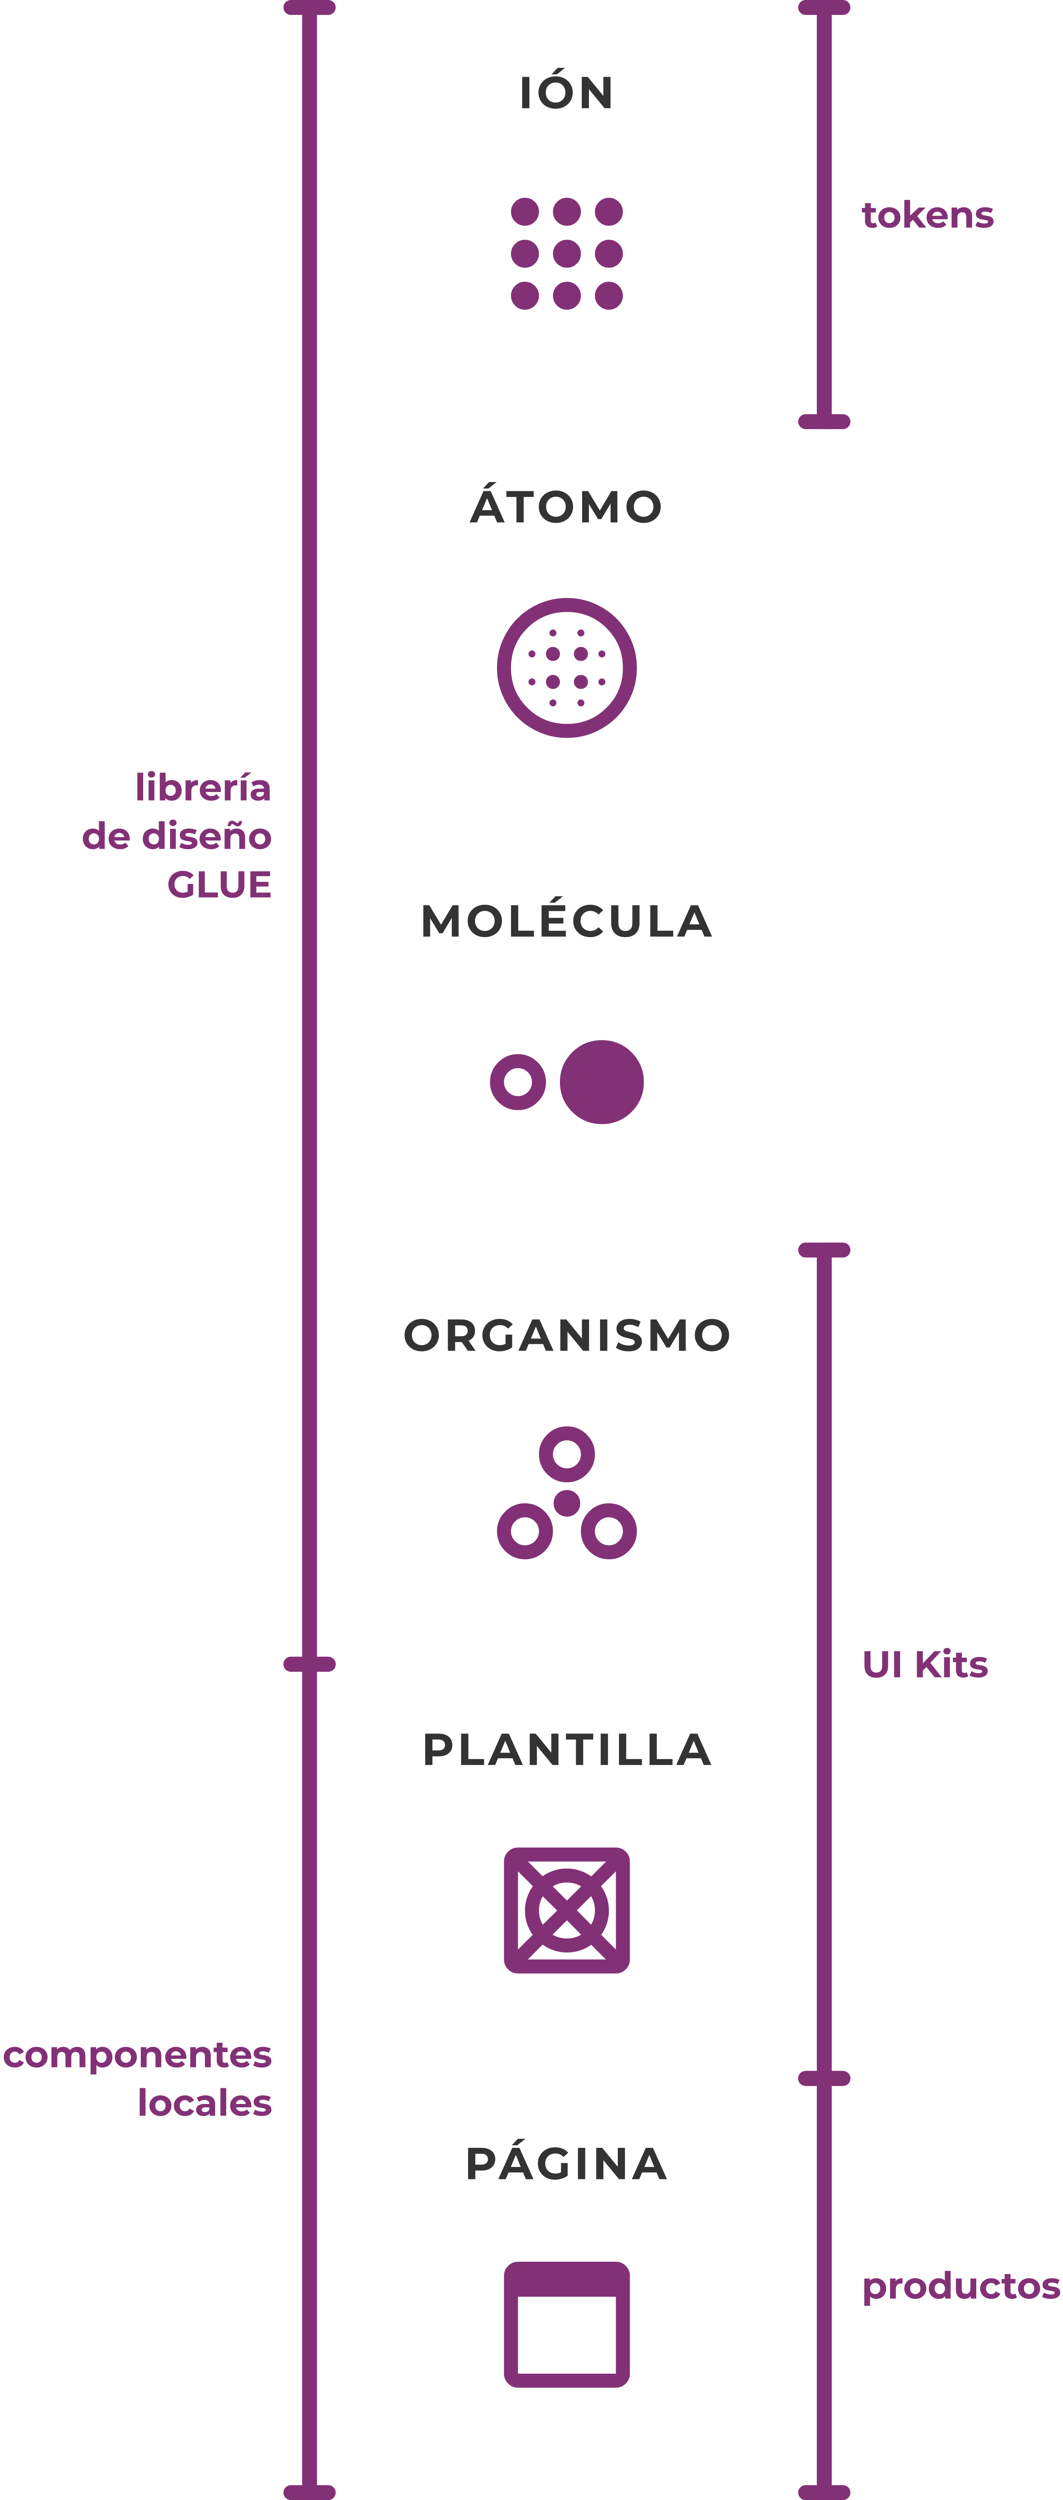 <svg width="285" height="670" viewBox="0 0 285 670" fill="none" xmlns="http://www.w3.org/2000/svg">
<path d="M36.825 214.5V207.08H38.386V214.5H36.825ZM39.833 214.5V209.12H41.393V214.5H39.833ZM40.613 208.37C40.327 208.37 40.093 208.287 39.913 208.12C39.733 207.953 39.643 207.747 39.643 207.5C39.643 207.253 39.733 207.047 39.913 206.88C40.093 206.713 40.327 206.63 40.613 206.63C40.9 206.63 41.133 206.71 41.313 206.87C41.493 207.023 41.583 207.223 41.583 207.47C41.583 207.73 41.493 207.947 41.313 208.12C41.14 208.287 40.907 208.37 40.613 208.37ZM46.021 214.58C45.548 214.58 45.141 214.48 44.801 214.28C44.461 214.08 44.201 213.777 44.021 213.37C43.841 212.957 43.751 212.437 43.751 211.81C43.751 211.177 43.844 210.657 44.031 210.25C44.224 209.843 44.491 209.54 44.831 209.34C45.171 209.14 45.568 209.04 46.021 209.04C46.528 209.04 46.981 209.153 47.381 209.38C47.788 209.607 48.108 209.927 48.341 210.34C48.581 210.753 48.701 211.243 48.701 211.81C48.701 212.37 48.581 212.857 48.341 213.27C48.108 213.683 47.788 214.007 47.381 214.24C46.981 214.467 46.528 214.58 46.021 214.58ZM42.841 214.5V207.08H44.401V210.21L44.301 211.8L44.331 213.4V214.5H42.841ZM45.751 213.3C46.011 213.3 46.241 213.24 46.441 213.12C46.648 213 46.811 212.83 46.931 212.61C47.058 212.383 47.121 212.117 47.121 211.81C47.121 211.497 47.058 211.23 46.931 211.01C46.811 210.79 46.648 210.62 46.441 210.5C46.241 210.38 46.011 210.32 45.751 210.32C45.491 210.32 45.258 210.38 45.051 210.5C44.844 210.62 44.681 210.79 44.561 211.01C44.441 211.23 44.381 211.497 44.381 211.81C44.381 212.117 44.441 212.383 44.561 212.61C44.681 212.83 44.844 213 45.051 213.12C45.258 213.24 45.491 213.3 45.751 213.3ZM49.745 214.5V209.12H51.235V210.64L51.025 210.2C51.185 209.82 51.442 209.533 51.795 209.34C52.149 209.14 52.579 209.04 53.085 209.04V210.48C53.019 210.473 52.959 210.47 52.905 210.47C52.852 210.463 52.795 210.46 52.735 210.46C52.309 210.46 51.962 210.583 51.695 210.83C51.435 211.07 51.305 211.447 51.305 211.96V214.5H49.745ZM56.634 214.58C56.021 214.58 55.481 214.46 55.014 214.22C54.554 213.98 54.197 213.653 53.944 213.24C53.691 212.82 53.564 212.343 53.564 211.81C53.564 211.27 53.688 210.793 53.934 210.38C54.188 209.96 54.531 209.633 54.964 209.4C55.398 209.16 55.888 209.04 56.434 209.04C56.961 209.04 57.434 209.153 57.854 209.38C58.281 209.6 58.617 209.92 58.864 210.34C59.111 210.753 59.234 211.25 59.234 211.83C59.234 211.89 59.231 211.96 59.224 212.04C59.218 212.113 59.211 212.183 59.204 212.25H54.834V211.34H58.384L57.784 211.61C57.784 211.33 57.727 211.087 57.614 210.88C57.501 210.673 57.344 210.513 57.144 210.4C56.944 210.28 56.711 210.22 56.444 210.22C56.178 210.22 55.941 210.28 55.734 210.4C55.534 210.513 55.377 210.677 55.264 210.89C55.151 211.097 55.094 211.343 55.094 211.63V211.87C55.094 212.163 55.157 212.423 55.284 212.65C55.417 212.87 55.601 213.04 55.834 213.16C56.074 213.273 56.354 213.33 56.674 213.33C56.961 213.33 57.211 213.287 57.424 213.2C57.644 213.113 57.844 212.983 58.024 212.81L58.854 213.71C58.608 213.99 58.297 214.207 57.924 214.36C57.551 214.507 57.121 214.58 56.634 214.58ZM60.273 214.5V209.12H61.763V210.64L61.553 210.2C61.713 209.82 61.969 209.533 62.323 209.34C62.676 209.14 63.106 209.04 63.613 209.04V210.48C63.546 210.473 63.486 210.47 63.433 210.47C63.379 210.463 63.323 210.46 63.263 210.46C62.836 210.46 62.489 210.583 62.223 210.83C61.963 211.07 61.833 211.447 61.833 211.96V214.5H60.273ZM64.54 214.5V209.12H66.1V214.5H64.54ZM64.41 208.43L65.76 206.99H67.44L65.63 208.43H64.41ZM70.848 214.5V213.45L70.748 213.22V211.34C70.748 211.007 70.645 210.747 70.438 210.56C70.238 210.373 69.928 210.28 69.508 210.28C69.222 210.28 68.938 210.327 68.658 210.42C68.385 210.507 68.151 210.627 67.958 210.78L67.398 209.69C67.692 209.483 68.045 209.323 68.458 209.21C68.871 209.097 69.291 209.04 69.718 209.04C70.538 209.04 71.175 209.233 71.628 209.62C72.082 210.007 72.308 210.61 72.308 211.43V214.5H70.848ZM69.208 214.58C68.788 214.58 68.428 214.51 68.128 214.37C67.828 214.223 67.598 214.027 67.438 213.78C67.278 213.533 67.198 213.257 67.198 212.95C67.198 212.63 67.275 212.35 67.428 212.11C67.588 211.87 67.838 211.683 68.178 211.55C68.518 211.41 68.962 211.34 69.508 211.34H70.938V212.25H69.678C69.311 212.25 69.058 212.31 68.918 212.43C68.785 212.55 68.718 212.7 68.718 212.88C68.718 213.08 68.795 213.24 68.948 213.36C69.108 213.473 69.325 213.53 69.598 213.53C69.858 213.53 70.091 213.47 70.298 213.35C70.505 213.223 70.655 213.04 70.748 212.8L70.988 213.52C70.875 213.867 70.668 214.13 70.368 214.31C70.068 214.49 69.681 214.58 69.208 214.58ZM24.907 227.58C24.4 227.58 23.944 227.467 23.537 227.24C23.13 227.007 22.807 226.683 22.567 226.27C22.334 225.857 22.217 225.37 22.217 224.81C22.217 224.243 22.334 223.753 22.567 223.34C22.807 222.927 23.13 222.607 23.537 222.38C23.944 222.153 24.4 222.04 24.907 222.04C25.36 222.04 25.757 222.14 26.097 222.34C26.437 222.54 26.7 222.843 26.887 223.25C27.074 223.657 27.167 224.177 27.167 224.81C27.167 225.437 27.077 225.957 26.897 226.37C26.717 226.777 26.457 227.08 26.117 227.28C25.784 227.48 25.38 227.58 24.907 227.58ZM25.177 226.3C25.43 226.3 25.66 226.24 25.867 226.12C26.074 226 26.237 225.83 26.357 225.61C26.484 225.383 26.547 225.117 26.547 224.81C26.547 224.497 26.484 224.23 26.357 224.01C26.237 223.79 26.074 223.62 25.867 223.5C25.66 223.38 25.43 223.32 25.177 223.32C24.917 223.32 24.684 223.38 24.477 223.5C24.27 223.62 24.104 223.79 23.977 224.01C23.857 224.23 23.797 224.497 23.797 224.81C23.797 225.117 23.857 225.383 23.977 225.61C24.104 225.83 24.27 226 24.477 226.12C24.684 226.24 24.917 226.3 25.177 226.3ZM26.587 227.5V226.4L26.617 224.8L26.517 223.21V220.08H28.077V227.5H26.587ZM32.191 227.58C31.577 227.58 31.037 227.46 30.571 227.22C30.111 226.98 29.754 226.653 29.501 226.24C29.247 225.82 29.121 225.343 29.121 224.81C29.121 224.27 29.244 223.793 29.491 223.38C29.744 222.96 30.087 222.633 30.521 222.4C30.954 222.16 31.444 222.04 31.991 222.04C32.517 222.04 32.991 222.153 33.411 222.38C33.837 222.6 34.174 222.92 34.421 223.34C34.667 223.753 34.791 224.25 34.791 224.83C34.791 224.89 34.787 224.96 34.781 225.04C34.774 225.113 34.767 225.183 34.761 225.25H30.391V224.34H33.941L33.341 224.61C33.341 224.33 33.284 224.087 33.171 223.88C33.057 223.673 32.901 223.513 32.701 223.4C32.501 223.28 32.267 223.22 32.001 223.22C31.734 223.22 31.497 223.28 31.291 223.4C31.091 223.513 30.934 223.677 30.821 223.89C30.707 224.097 30.651 224.343 30.651 224.63V224.87C30.651 225.163 30.714 225.423 30.841 225.65C30.974 225.87 31.157 226.04 31.391 226.16C31.631 226.273 31.911 226.33 32.231 226.33C32.517 226.33 32.767 226.287 32.981 226.2C33.201 226.113 33.401 225.983 33.581 225.81L34.411 226.71C34.164 226.99 33.854 227.207 33.481 227.36C33.107 227.507 32.677 227.58 32.191 227.58ZM40.971 227.58C40.465 227.58 40.008 227.467 39.601 227.24C39.195 227.007 38.871 226.683 38.631 226.27C38.398 225.857 38.281 225.37 38.281 224.81C38.281 224.243 38.398 223.753 38.631 223.34C38.871 222.927 39.195 222.607 39.601 222.38C40.008 222.153 40.465 222.04 40.971 222.04C41.425 222.04 41.821 222.14 42.161 222.34C42.501 222.54 42.765 222.843 42.951 223.25C43.138 223.657 43.231 224.177 43.231 224.81C43.231 225.437 43.141 225.957 42.961 226.37C42.781 226.777 42.521 227.08 42.181 227.28C41.848 227.48 41.445 227.58 40.971 227.58ZM41.241 226.3C41.495 226.3 41.725 226.24 41.931 226.12C42.138 226 42.301 225.83 42.421 225.61C42.548 225.383 42.611 225.117 42.611 224.81C42.611 224.497 42.548 224.23 42.421 224.01C42.301 223.79 42.138 223.62 41.931 223.5C41.725 223.38 41.495 223.32 41.241 223.32C40.981 223.32 40.748 223.38 40.541 223.5C40.335 223.62 40.168 223.79 40.041 224.01C39.921 224.23 39.861 224.497 39.861 224.81C39.861 225.117 39.921 225.383 40.041 225.61C40.168 225.83 40.335 226 40.541 226.12C40.748 226.24 40.981 226.3 41.241 226.3ZM42.651 227.5V226.4L42.681 224.8L42.581 223.21V220.08H44.141V227.5H42.651ZM45.585 227.5V222.12H47.145V227.5H45.585ZM46.365 221.37C46.079 221.37 45.845 221.287 45.665 221.12C45.485 220.953 45.395 220.747 45.395 220.5C45.395 220.253 45.485 220.047 45.665 219.88C45.845 219.713 46.079 219.63 46.365 219.63C46.652 219.63 46.885 219.71 47.065 219.87C47.245 220.023 47.335 220.223 47.335 220.47C47.335 220.73 47.245 220.947 47.065 221.12C46.892 221.287 46.659 221.37 46.365 221.37ZM50.403 227.58C49.943 227.58 49.5 227.527 49.073 227.42C48.653 227.307 48.32 227.167 48.073 227L48.593 225.88C48.84 226.033 49.13 226.16 49.463 226.26C49.803 226.353 50.136 226.4 50.463 226.4C50.823 226.4 51.076 226.357 51.223 226.27C51.376 226.183 51.453 226.063 51.453 225.91C51.453 225.783 51.393 225.69 51.273 225.63C51.16 225.563 51.006 225.513 50.813 225.48C50.62 225.447 50.406 225.413 50.173 225.38C49.946 225.347 49.716 225.303 49.483 225.25C49.25 225.19 49.036 225.103 48.843 224.99C48.65 224.877 48.493 224.723 48.373 224.53C48.26 224.337 48.203 224.087 48.203 223.78C48.203 223.44 48.3 223.14 48.493 222.88C48.693 222.62 48.98 222.417 49.353 222.27C49.726 222.117 50.173 222.04 50.693 222.04C51.06 222.04 51.433 222.08 51.813 222.16C52.193 222.24 52.51 222.357 52.763 222.51L52.243 223.62C51.983 223.467 51.72 223.363 51.453 223.31C51.193 223.25 50.94 223.22 50.693 223.22C50.346 223.22 50.093 223.267 49.933 223.36C49.773 223.453 49.693 223.573 49.693 223.72C49.693 223.853 49.75 223.953 49.863 224.02C49.983 224.087 50.14 224.14 50.333 224.18C50.526 224.22 50.736 224.257 50.963 224.29C51.196 224.317 51.43 224.36 51.663 224.42C51.896 224.48 52.106 224.567 52.293 224.68C52.486 224.787 52.643 224.937 52.763 225.13C52.883 225.317 52.943 225.563 52.943 225.87C52.943 226.203 52.843 226.5 52.643 226.76C52.443 227.013 52.153 227.213 51.773 227.36C51.4 227.507 50.943 227.58 50.403 227.58ZM56.575 227.58C55.962 227.58 55.422 227.46 54.956 227.22C54.495 226.98 54.139 226.653 53.886 226.24C53.632 225.82 53.505 225.343 53.505 224.81C53.505 224.27 53.629 223.793 53.876 223.38C54.129 222.96 54.472 222.633 54.906 222.4C55.339 222.16 55.829 222.04 56.376 222.04C56.902 222.04 57.376 222.153 57.795 222.38C58.222 222.6 58.559 222.92 58.806 223.34C59.052 223.753 59.175 224.25 59.175 224.83C59.175 224.89 59.172 224.96 59.166 225.04C59.159 225.113 59.152 225.183 59.145 225.25H54.776V224.34H58.325L57.725 224.61C57.725 224.33 57.669 224.087 57.556 223.88C57.442 223.673 57.285 223.513 57.086 223.4C56.886 223.28 56.652 223.22 56.386 223.22C56.119 223.22 55.882 223.28 55.675 223.4C55.475 223.513 55.319 223.677 55.206 223.89C55.092 224.097 55.035 224.343 55.035 224.63V224.87C55.035 225.163 55.099 225.423 55.225 225.65C55.359 225.87 55.542 226.04 55.776 226.16C56.016 226.273 56.295 226.33 56.615 226.33C56.902 226.33 57.152 226.287 57.365 226.2C57.586 226.113 57.785 225.983 57.965 225.81L58.795 226.71C58.549 226.99 58.239 227.207 57.865 227.36C57.492 227.507 57.062 227.58 56.575 227.58ZM63.484 222.04C63.911 222.04 64.291 222.127 64.624 222.3C64.964 222.467 65.231 222.727 65.424 223.08C65.618 223.427 65.714 223.873 65.714 224.42V227.5H64.154V224.66C64.154 224.227 64.058 223.907 63.864 223.7C63.678 223.493 63.411 223.39 63.064 223.39C62.818 223.39 62.594 223.443 62.394 223.55C62.201 223.65 62.047 223.807 61.934 224.02C61.828 224.233 61.774 224.507 61.774 224.84V227.5H60.214V222.12H61.704V223.61L61.424 223.16C61.617 222.8 61.894 222.523 62.254 222.33C62.614 222.137 63.024 222.04 63.484 222.04ZM63.724 221.46C63.551 221.46 63.398 221.43 63.264 221.37C63.131 221.303 63.011 221.23 62.904 221.15C62.797 221.063 62.697 220.99 62.604 220.93C62.511 220.863 62.417 220.83 62.324 220.83C62.191 220.83 62.081 220.88 61.994 220.98C61.907 221.073 61.858 221.21 61.844 221.39H61.054C61.068 220.943 61.178 220.59 61.384 220.33C61.591 220.063 61.871 219.93 62.224 219.93C62.398 219.93 62.551 219.963 62.684 220.03C62.818 220.09 62.938 220.163 63.044 220.25C63.157 220.337 63.261 220.413 63.354 220.48C63.447 220.54 63.538 220.57 63.624 220.57C63.764 220.57 63.877 220.523 63.964 220.43C64.051 220.33 64.097 220.197 64.104 220.03H64.894C64.888 220.457 64.778 220.803 64.564 221.07C64.358 221.33 64.078 221.46 63.724 221.46ZM69.727 227.58C69.154 227.58 68.644 227.46 68.197 227.22C67.757 226.98 67.407 226.653 67.147 226.24C66.894 225.82 66.767 225.343 66.767 224.81C66.767 224.27 66.894 223.793 67.147 223.38C67.407 222.96 67.757 222.633 68.197 222.4C68.644 222.16 69.154 222.04 69.727 222.04C70.294 222.04 70.801 222.16 71.247 222.4C71.694 222.633 72.044 222.957 72.297 223.37C72.551 223.783 72.677 224.263 72.677 224.81C72.677 225.343 72.551 225.82 72.297 226.24C72.044 226.653 71.694 226.98 71.247 227.22C70.801 227.46 70.294 227.58 69.727 227.58ZM69.727 226.3C69.987 226.3 70.221 226.24 70.427 226.12C70.634 226 70.797 225.83 70.917 225.61C71.037 225.383 71.097 225.117 71.097 224.81C71.097 224.497 71.037 224.23 70.917 224.01C70.797 223.79 70.634 223.62 70.427 223.5C70.221 223.38 69.987 223.32 69.727 223.32C69.467 223.32 69.234 223.38 69.027 223.5C68.821 223.62 68.654 223.79 68.527 224.01C68.407 224.23 68.347 224.497 68.347 224.81C68.347 225.117 68.407 225.383 68.527 225.61C68.654 225.83 68.821 226 69.027 226.12C69.234 226.24 69.467 226.3 69.727 226.3ZM48.958 240.62C48.405 240.62 47.895 240.533 47.428 240.36C46.968 240.18 46.565 239.927 46.218 239.6C45.878 239.273 45.611 238.89 45.418 238.45C45.231 238.01 45.138 237.527 45.138 237C45.138 236.473 45.231 235.99 45.418 235.55C45.611 235.11 45.881 234.727 46.228 234.4C46.575 234.073 46.981 233.823 47.448 233.65C47.915 233.47 48.428 233.38 48.988 233.38C49.608 233.38 50.165 233.483 50.658 233.69C51.158 233.897 51.578 234.197 51.918 234.59L50.878 235.55C50.625 235.283 50.348 235.087 50.048 234.96C49.748 234.827 49.421 234.76 49.068 234.76C48.728 234.76 48.418 234.813 48.138 234.92C47.858 235.027 47.615 235.18 47.408 235.38C47.208 235.58 47.051 235.817 46.938 236.09C46.831 236.363 46.778 236.667 46.778 237C46.778 237.327 46.831 237.627 46.938 237.9C47.051 238.173 47.208 238.413 47.408 238.62C47.615 238.82 47.855 238.973 48.128 239.08C48.408 239.187 48.715 239.24 49.048 239.24C49.368 239.24 49.678 239.19 49.978 239.09C50.285 238.983 50.581 238.807 50.868 238.56L51.788 239.73C51.408 240.017 50.965 240.237 50.458 240.39C49.958 240.543 49.458 240.62 48.958 240.62ZM50.308 239.52V236.89H51.788V239.73L50.308 239.52ZM53.293 240.5V233.5H54.913V239.18H58.423V240.5H53.293ZM62.35 240.62C61.357 240.62 60.58 240.343 60.02 239.79C59.46 239.237 59.18 238.447 59.18 237.42V233.5H60.8V237.36C60.8 238.027 60.937 238.507 61.21 238.8C61.483 239.093 61.867 239.24 62.36 239.24C62.853 239.24 63.237 239.093 63.51 238.8C63.783 238.507 63.92 238.027 63.92 237.36V233.5H65.52V237.42C65.52 238.447 65.24 239.237 64.68 239.79C64.12 240.343 63.343 240.62 62.35 240.62ZM68.611 236.32H71.981V237.58H68.611V236.32ZM68.731 239.2H72.541V240.5H67.121V233.5H72.411V234.8H68.731V239.2Z" fill="#833177"/>
<path d="M78 2L88 2" stroke="#833177" stroke-width="4" stroke-linecap="round"/>
<path d="M83 446L83 2" stroke="#833177" stroke-width="4" stroke-linecap="round"/>
<path d="M78 446H88" stroke="#833177" stroke-width="4" stroke-linecap="round"/>
<path d="M4.006 554.08C3.426 554.08 2.909 553.963 2.456 553.73C2.002 553.49 1.646 553.16 1.386 552.74C1.132 552.32 1.006 551.843 1.006 551.31C1.006 550.77 1.132 550.293 1.386 549.88C1.646 549.46 2.002 549.133 2.456 548.9C2.909 548.66 3.426 548.54 4.006 548.54C4.572 548.54 5.066 548.66 5.486 548.9C5.906 549.133 6.216 549.47 6.416 549.91L5.206 550.56C5.066 550.307 4.889 550.12 4.676 550C4.469 549.88 4.242 549.82 3.996 549.82C3.729 549.82 3.489 549.88 3.276 550C3.062 550.12 2.892 550.29 2.766 550.51C2.646 550.73 2.586 550.997 2.586 551.31C2.586 551.623 2.646 551.89 2.766 552.11C2.892 552.33 3.062 552.5 3.276 552.62C3.489 552.74 3.729 552.8 3.996 552.8C4.242 552.8 4.469 552.743 4.676 552.63C4.889 552.51 5.066 552.32 5.206 552.06L6.416 552.72C6.216 553.153 5.906 553.49 5.486 553.73C5.066 553.963 4.572 554.08 4.006 554.08ZM9.805 554.08C9.232 554.08 8.722 553.96 8.275 553.72C7.835 553.48 7.485 553.153 7.225 552.74C6.972 552.32 6.845 551.843 6.845 551.31C6.845 550.77 6.972 550.293 7.225 549.88C7.485 549.46 7.835 549.133 8.275 548.9C8.722 548.66 9.232 548.54 9.805 548.54C10.372 548.54 10.879 548.66 11.325 548.9C11.772 549.133 12.122 549.457 12.375 549.87C12.629 550.283 12.755 550.763 12.755 551.31C12.755 551.843 12.629 552.32 12.375 552.74C12.122 553.153 11.772 553.48 11.325 553.72C10.879 553.96 10.372 554.08 9.805 554.08ZM9.805 552.8C10.065 552.8 10.299 552.74 10.505 552.62C10.712 552.5 10.875 552.33 10.995 552.11C11.115 551.883 11.175 551.617 11.175 551.31C11.175 550.997 11.115 550.73 10.995 550.51C10.875 550.29 10.712 550.12 10.505 550C10.299 549.88 10.065 549.82 9.805 549.82C9.545 549.82 9.312 549.88 9.105 550C8.899 550.12 8.732 550.29 8.605 550.51C8.485 550.73 8.425 550.997 8.425 551.31C8.425 551.617 8.485 551.883 8.605 552.11C8.732 552.33 8.899 552.5 9.105 552.62C9.312 552.74 9.545 552.8 9.805 552.8ZM20.688 548.54C21.115 548.54 21.491 548.627 21.818 548.8C22.151 548.967 22.412 549.227 22.598 549.58C22.791 549.927 22.888 550.373 22.888 550.92V554H21.328V551.16C21.328 550.727 21.238 550.407 21.058 550.2C20.878 549.993 20.625 549.89 20.298 549.89C20.072 549.89 19.868 549.943 19.688 550.05C19.508 550.15 19.368 550.303 19.268 550.51C19.168 550.717 19.118 550.98 19.118 551.3V554H17.558V551.16C17.558 550.727 17.468 550.407 17.288 550.2C17.115 549.993 16.865 549.89 16.538 549.89C16.311 549.89 16.108 549.943 15.928 550.05C15.748 550.15 15.608 550.303 15.508 550.51C15.408 550.717 15.358 550.98 15.358 551.3V554H13.798V548.62H15.288V550.09L15.008 549.66C15.195 549.293 15.458 549.017 15.798 548.83C16.145 548.637 16.538 548.54 16.978 548.54C17.471 548.54 17.901 548.667 18.268 548.92C18.642 549.167 18.888 549.547 19.008 550.06L18.458 549.91C18.638 549.49 18.925 549.157 19.318 548.91C19.718 548.663 20.175 548.54 20.688 548.54ZM27.466 554.08C27.013 554.08 26.616 553.98 26.276 553.78C25.936 553.58 25.67 553.277 25.476 552.87C25.29 552.457 25.196 551.937 25.196 551.31C25.196 550.677 25.286 550.157 25.466 549.75C25.646 549.343 25.906 549.04 26.246 548.84C26.586 548.64 26.993 548.54 27.466 548.54C27.973 548.54 28.426 548.657 28.826 548.89C29.233 549.117 29.553 549.437 29.786 549.85C30.026 550.263 30.146 550.75 30.146 551.31C30.146 551.877 30.026 552.367 29.786 552.78C29.553 553.193 29.233 553.513 28.826 553.74C28.426 553.967 27.973 554.08 27.466 554.08ZM24.286 555.94V548.62H25.776V549.72L25.746 551.32L25.846 552.91V555.94H24.286ZM27.196 552.8C27.456 552.8 27.686 552.74 27.886 552.62C28.093 552.5 28.256 552.33 28.376 552.11C28.503 551.883 28.566 551.617 28.566 551.31C28.566 550.997 28.503 550.73 28.376 550.51C28.256 550.29 28.093 550.12 27.886 550C27.686 549.88 27.456 549.82 27.196 549.82C26.936 549.82 26.703 549.88 26.496 550C26.29 550.12 26.126 550.29 26.006 550.51C25.886 550.73 25.826 550.997 25.826 551.31C25.826 551.617 25.886 551.883 26.006 552.11C26.126 552.33 26.29 552.5 26.496 552.62C26.703 552.74 26.936 552.8 27.196 552.8ZM33.751 554.08C33.177 554.08 32.667 553.96 32.221 553.72C31.781 553.48 31.431 553.153 31.171 552.74C30.917 552.32 30.791 551.843 30.791 551.31C30.791 550.77 30.917 550.293 31.171 549.88C31.431 549.46 31.781 549.133 32.221 548.9C32.667 548.66 33.177 548.54 33.751 548.54C34.317 548.54 34.824 548.66 35.271 548.9C35.717 549.133 36.067 549.457 36.321 549.87C36.574 550.283 36.701 550.763 36.701 551.31C36.701 551.843 36.574 552.32 36.321 552.74C36.067 553.153 35.717 553.48 35.271 553.72C34.824 553.96 34.317 554.08 33.751 554.08ZM33.751 552.8C34.011 552.8 34.244 552.74 34.451 552.62C34.657 552.5 34.821 552.33 34.941 552.11C35.061 551.883 35.121 551.617 35.121 551.31C35.121 550.997 35.061 550.73 34.941 550.51C34.821 550.29 34.657 550.12 34.451 550C34.244 549.88 34.011 549.82 33.751 549.82C33.491 549.82 33.257 549.88 33.051 550C32.844 550.12 32.677 550.29 32.551 550.51C32.431 550.73 32.371 550.997 32.371 551.31C32.371 551.617 32.431 551.883 32.551 552.11C32.677 552.33 32.844 552.5 33.051 552.62C33.257 552.74 33.491 552.8 33.751 552.8ZM41.013 548.54C41.44 548.54 41.82 548.627 42.153 548.8C42.493 548.967 42.76 549.227 42.953 549.58C43.147 549.927 43.243 550.373 43.243 550.92V554H41.683V551.16C41.683 550.727 41.587 550.407 41.393 550.2C41.207 549.993 40.94 549.89 40.593 549.89C40.347 549.89 40.123 549.943 39.923 550.05C39.73 550.15 39.577 550.307 39.463 550.52C39.357 550.733 39.303 551.007 39.303 551.34V554H37.743V548.62H39.233V550.11L38.953 549.66C39.147 549.3 39.423 549.023 39.783 548.83C40.143 548.637 40.553 548.54 41.013 548.54ZM47.367 554.08C46.753 554.08 46.213 553.96 45.747 553.72C45.287 553.48 44.93 553.153 44.677 552.74C44.423 552.32 44.297 551.843 44.297 551.31C44.297 550.77 44.42 550.293 44.667 549.88C44.92 549.46 45.263 549.133 45.697 548.9C46.13 548.66 46.62 548.54 47.167 548.54C47.693 548.54 48.167 548.653 48.587 548.88C49.013 549.1 49.35 549.42 49.597 549.84C49.843 550.253 49.967 550.75 49.967 551.33C49.967 551.39 49.963 551.46 49.957 551.54C49.95 551.613 49.943 551.683 49.937 551.75H45.567V550.84H49.117L48.517 551.11C48.517 550.83 48.46 550.587 48.347 550.38C48.233 550.173 48.077 550.013 47.877 549.9C47.677 549.78 47.443 549.72 47.177 549.72C46.91 549.72 46.673 549.78 46.467 549.9C46.267 550.013 46.11 550.177 45.997 550.39C45.883 550.597 45.827 550.843 45.827 551.13V551.37C45.827 551.663 45.89 551.923 46.017 552.15C46.15 552.37 46.333 552.54 46.567 552.66C46.807 552.773 47.087 552.83 47.407 552.83C47.693 552.83 47.943 552.787 48.157 552.7C48.377 552.613 48.577 552.483 48.757 552.31L49.587 553.21C49.34 553.49 49.03 553.707 48.657 553.86C48.283 554.007 47.853 554.08 47.367 554.08ZM54.275 548.54C54.702 548.54 55.082 548.627 55.415 548.8C55.755 548.967 56.022 549.227 56.215 549.58C56.408 549.927 56.505 550.373 56.505 550.92V554H54.945V551.16C54.945 550.727 54.849 550.407 54.655 550.2C54.468 549.993 54.202 549.89 53.855 549.89C53.608 549.89 53.385 549.943 53.185 550.05C52.992 550.15 52.839 550.307 52.725 550.52C52.618 550.733 52.565 551.007 52.565 551.34V554H51.005V548.62H52.495V550.11L52.215 549.66C52.408 549.3 52.685 549.023 53.045 548.83C53.405 548.637 53.815 548.54 54.275 548.54ZM60.119 554.08C59.486 554.08 58.993 553.92 58.639 553.6C58.286 553.273 58.109 552.79 58.109 552.15V547.43H59.669V552.13C59.669 552.357 59.729 552.533 59.849 552.66C59.969 552.78 60.133 552.84 60.339 552.84C60.586 552.84 60.796 552.773 60.969 552.64L61.389 553.74C61.229 553.853 61.036 553.94 60.809 554C60.589 554.053 60.359 554.08 60.119 554.08ZM57.279 549.94V548.74H61.009V549.94H57.279ZM64.769 554.08C64.156 554.08 63.616 553.96 63.149 553.72C62.689 553.48 62.332 553.153 62.079 552.74C61.826 552.32 61.699 551.843 61.699 551.31C61.699 550.77 61.822 550.293 62.069 549.88C62.322 549.46 62.666 549.133 63.099 548.9C63.532 548.66 64.022 548.54 64.569 548.54C65.096 548.54 65.569 548.653 65.989 548.88C66.416 549.1 66.752 549.42 66.999 549.84C67.246 550.253 67.369 550.75 67.369 551.33C67.369 551.39 67.366 551.46 67.359 551.54C67.352 551.613 67.346 551.683 67.339 551.75H62.969V550.84H66.519L65.919 551.11C65.919 550.83 65.862 550.587 65.749 550.38C65.636 550.173 65.479 550.013 65.279 549.9C65.079 549.78 64.846 549.72 64.579 549.72C64.312 549.72 64.076 549.78 63.869 549.9C63.669 550.013 63.512 550.177 63.399 550.39C63.286 550.597 63.229 550.843 63.229 551.13V551.37C63.229 551.663 63.292 551.923 63.419 552.15C63.552 552.37 63.736 552.54 63.969 552.66C64.209 552.773 64.489 552.83 64.809 552.83C65.096 552.83 65.346 552.787 65.559 552.7C65.779 552.613 65.979 552.483 66.159 552.31L66.989 553.21C66.742 553.49 66.432 553.707 66.059 553.86C65.686 554.007 65.256 554.08 64.769 554.08ZM70.218 554.08C69.757 554.08 69.314 554.027 68.888 553.92C68.468 553.807 68.134 553.667 67.888 553.5L68.407 552.38C68.654 552.533 68.944 552.66 69.278 552.76C69.618 552.853 69.951 552.9 70.278 552.9C70.638 552.9 70.891 552.857 71.037 552.77C71.191 552.683 71.267 552.563 71.267 552.41C71.267 552.283 71.207 552.19 71.088 552.13C70.974 552.063 70.821 552.013 70.627 551.98C70.434 551.947 70.221 551.913 69.987 551.88C69.761 551.847 69.531 551.803 69.297 551.75C69.064 551.69 68.851 551.603 68.657 551.49C68.464 551.377 68.308 551.223 68.188 551.03C68.074 550.837 68.017 550.587 68.017 550.28C68.017 549.94 68.114 549.64 68.308 549.38C68.507 549.12 68.794 548.917 69.168 548.77C69.541 548.617 69.987 548.54 70.507 548.54C70.874 548.54 71.248 548.58 71.627 548.66C72.007 548.74 72.324 548.857 72.578 549.01L72.058 550.12C71.797 549.967 71.534 549.863 71.267 549.81C71.007 549.75 70.754 549.72 70.507 549.72C70.161 549.72 69.907 549.767 69.748 549.86C69.588 549.953 69.507 550.073 69.507 550.22C69.507 550.353 69.564 550.453 69.677 550.52C69.797 550.587 69.954 550.64 70.147 550.68C70.341 550.72 70.551 550.757 70.778 550.79C71.011 550.817 71.244 550.86 71.478 550.92C71.711 550.98 71.921 551.067 72.108 551.18C72.301 551.287 72.457 551.437 72.578 551.63C72.698 551.817 72.757 552.063 72.757 552.37C72.757 552.703 72.657 553 72.457 553.26C72.257 553.513 71.968 553.713 71.588 553.86C71.214 554.007 70.757 554.08 70.218 554.08ZM37.45 567V559.58H39.011V567H37.45ZM43.018 567.08C42.445 567.08 41.935 566.96 41.488 566.72C41.048 566.48 40.698 566.153 40.438 565.74C40.185 565.32 40.058 564.843 40.058 564.31C40.058 563.77 40.185 563.293 40.438 562.88C40.698 562.46 41.048 562.133 41.488 561.9C41.935 561.66 42.445 561.54 43.018 561.54C43.585 561.54 44.092 561.66 44.538 561.9C44.985 562.133 45.335 562.457 45.588 562.87C45.842 563.283 45.968 563.763 45.968 564.31C45.968 564.843 45.842 565.32 45.588 565.74C45.335 566.153 44.985 566.48 44.538 566.72C44.092 566.96 43.585 567.08 43.018 567.08ZM43.018 565.8C43.278 565.8 43.512 565.74 43.718 565.62C43.925 565.5 44.088 565.33 44.208 565.11C44.328 564.883 44.388 564.617 44.388 564.31C44.388 563.997 44.328 563.73 44.208 563.51C44.088 563.29 43.925 563.12 43.718 563C43.512 562.88 43.278 562.82 43.018 562.82C42.758 562.82 42.525 562.88 42.318 563C42.112 563.12 41.945 563.29 41.818 563.51C41.698 563.73 41.638 563.997 41.638 564.31C41.638 564.617 41.698 564.883 41.818 565.11C41.945 565.33 42.112 565.5 42.318 565.62C42.525 565.74 42.758 565.8 43.018 565.8ZM49.611 567.08C49.031 567.08 48.514 566.963 48.061 566.73C47.608 566.49 47.251 566.16 46.991 565.74C46.738 565.32 46.611 564.843 46.611 564.31C46.611 563.77 46.738 563.293 46.991 562.88C47.251 562.46 47.608 562.133 48.061 561.9C48.514 561.66 49.031 561.54 49.611 561.54C50.178 561.54 50.671 561.66 51.091 561.9C51.511 562.133 51.821 562.47 52.021 562.91L50.811 563.56C50.671 563.307 50.494 563.12 50.281 563C50.074 562.88 49.848 562.82 49.601 562.82C49.334 562.82 49.094 562.88 48.881 563C48.668 563.12 48.498 563.29 48.371 563.51C48.251 563.73 48.191 563.997 48.191 564.31C48.191 564.623 48.251 564.89 48.371 565.11C48.498 565.33 48.668 565.5 48.881 565.62C49.094 565.74 49.334 565.8 49.601 565.8C49.848 565.8 50.074 565.743 50.281 565.63C50.494 565.51 50.671 565.32 50.811 565.06L52.021 565.72C51.821 566.153 51.511 566.49 51.091 566.73C50.671 566.963 50.178 567.08 49.611 567.08ZM56.219 567V565.95L56.119 565.72V563.84C56.119 563.507 56.016 563.247 55.809 563.06C55.609 562.873 55.299 562.78 54.879 562.78C54.593 562.78 54.309 562.827 54.029 562.92C53.756 563.007 53.523 563.127 53.329 563.28L52.769 562.19C53.063 561.983 53.416 561.823 53.829 561.71C54.243 561.597 54.663 561.54 55.089 561.54C55.909 561.54 56.546 561.733 56.999 562.12C57.453 562.507 57.679 563.11 57.679 563.93V567H56.219ZM54.579 567.08C54.159 567.08 53.799 567.01 53.499 566.87C53.199 566.723 52.969 566.527 52.809 566.28C52.649 566.033 52.569 565.757 52.569 565.45C52.569 565.13 52.646 564.85 52.799 564.61C52.959 564.37 53.209 564.183 53.549 564.05C53.889 563.91 54.333 563.84 54.879 563.84H56.309V564.75H55.049C54.683 564.75 54.429 564.81 54.289 564.93C54.156 565.05 54.089 565.2 54.089 565.38C54.089 565.58 54.166 565.74 54.319 565.86C54.479 565.973 54.696 566.03 54.969 566.03C55.229 566.03 55.463 565.97 55.669 565.85C55.876 565.723 56.026 565.54 56.119 565.3L56.359 566.02C56.246 566.367 56.039 566.63 55.739 566.81C55.439 566.99 55.053 567.08 54.579 567.08ZM59.091 567V559.58H60.651V567H59.091ZM64.769 567.08C64.156 567.08 63.616 566.96 63.149 566.72C62.689 566.48 62.332 566.153 62.079 565.74C61.826 565.32 61.699 564.843 61.699 564.31C61.699 563.77 61.822 563.293 62.069 562.88C62.322 562.46 62.666 562.133 63.099 561.9C63.532 561.66 64.022 561.54 64.569 561.54C65.096 561.54 65.569 561.653 65.989 561.88C66.416 562.1 66.752 562.42 66.999 562.84C67.246 563.253 67.369 563.75 67.369 564.33C67.369 564.39 67.366 564.46 67.359 564.54C67.352 564.613 67.346 564.683 67.339 564.75H62.969V563.84H66.519L65.919 564.11C65.919 563.83 65.862 563.587 65.749 563.38C65.636 563.173 65.479 563.013 65.279 562.9C65.079 562.78 64.846 562.72 64.579 562.72C64.312 562.72 64.076 562.78 63.869 562.9C63.669 563.013 63.512 563.177 63.399 563.39C63.286 563.597 63.229 563.843 63.229 564.13V564.37C63.229 564.663 63.292 564.923 63.419 565.15C63.552 565.37 63.736 565.54 63.969 565.66C64.209 565.773 64.489 565.83 64.809 565.83C65.096 565.83 65.346 565.787 65.559 565.7C65.779 565.613 65.979 565.483 66.159 565.31L66.989 566.21C66.742 566.49 66.432 566.707 66.059 566.86C65.686 567.007 65.256 567.08 64.769 567.08ZM70.218 567.08C69.757 567.08 69.314 567.027 68.888 566.92C68.468 566.807 68.134 566.667 67.888 566.5L68.407 565.38C68.654 565.533 68.944 565.66 69.278 565.76C69.618 565.853 69.951 565.9 70.278 565.9C70.638 565.9 70.891 565.857 71.037 565.77C71.191 565.683 71.267 565.563 71.267 565.41C71.267 565.283 71.207 565.19 71.088 565.13C70.974 565.063 70.821 565.013 70.627 564.98C70.434 564.947 70.221 564.913 69.987 564.88C69.761 564.847 69.531 564.803 69.297 564.75C69.064 564.69 68.851 564.603 68.657 564.49C68.464 564.377 68.308 564.223 68.188 564.03C68.074 563.837 68.017 563.587 68.017 563.28C68.017 562.94 68.114 562.64 68.308 562.38C68.507 562.12 68.794 561.917 69.168 561.77C69.541 561.617 69.987 561.54 70.507 561.54C70.874 561.54 71.248 561.58 71.627 561.66C72.007 561.74 72.324 561.857 72.578 562.01L72.058 563.12C71.797 562.967 71.534 562.863 71.267 562.81C71.007 562.75 70.754 562.72 70.507 562.72C70.161 562.72 69.907 562.767 69.748 562.86C69.588 562.953 69.507 563.073 69.507 563.22C69.507 563.353 69.564 563.453 69.677 563.52C69.797 563.587 69.954 563.64 70.147 563.68C70.341 563.72 70.551 563.757 70.778 563.79C71.011 563.817 71.244 563.86 71.478 563.92C71.711 563.98 71.921 564.067 72.108 564.18C72.301 564.287 72.457 564.437 72.578 564.63C72.698 564.817 72.757 565.063 72.757 565.37C72.757 565.703 72.657 566 72.457 566.26C72.257 566.513 71.968 566.713 71.588 566.86C71.214 567.007 70.757 567.08 70.218 567.08Z" fill="#833177"/>
<path d="M78 446H88" stroke="#833177" stroke-width="4" stroke-linecap="round"/>
<path d="M83 668L83 446" stroke="#833177" stroke-width="4" stroke-linecap="round"/>
<path d="M78 668H88" stroke="#833177" stroke-width="4" stroke-linecap="round"/>
<path d="M139.996 29V20.6H141.94V29H139.996ZM148.974 29.144C148.31 29.144 147.694 29.036 147.126 28.82C146.566 28.604 146.078 28.3 145.662 27.908C145.254 27.516 144.934 27.056 144.702 26.528C144.478 26 144.366 25.424 144.366 24.8C144.366 24.176 144.478 23.6 144.702 23.072C144.934 22.544 145.258 22.084 145.674 21.692C146.09 21.3 146.578 20.996 147.138 20.78C147.698 20.564 148.306 20.456 148.962 20.456C149.626 20.456 150.234 20.564 150.786 20.78C151.346 20.996 151.83 21.3 152.238 21.692C152.654 22.084 152.978 22.544 153.21 23.072C153.442 23.592 153.558 24.168 153.558 24.8C153.558 25.424 153.442 26.004 153.21 26.54C152.978 27.068 152.654 27.528 152.238 27.92C151.83 28.304 151.346 28.604 150.786 28.82C150.234 29.036 149.63 29.144 148.974 29.144ZM148.962 27.488C149.338 27.488 149.682 27.424 149.994 27.296C150.314 27.168 150.594 26.984 150.834 26.744C151.074 26.504 151.258 26.22 151.386 25.892C151.522 25.564 151.59 25.2 151.59 24.8C151.59 24.4 151.522 24.036 151.386 23.708C151.258 23.38 151.074 23.096 150.834 22.856C150.602 22.616 150.326 22.432 150.006 22.304C149.686 22.176 149.338 22.112 148.962 22.112C148.586 22.112 148.238 22.176 147.918 22.304C147.606 22.432 147.33 22.616 147.09 22.856C146.85 23.096 146.662 23.38 146.526 23.708C146.398 24.036 146.334 24.4 146.334 24.8C146.334 25.192 146.398 25.556 146.526 25.892C146.662 26.22 146.846 26.504 147.078 26.744C147.318 26.984 147.598 27.168 147.918 27.296C148.238 27.424 148.586 27.488 148.962 27.488ZM147.87 19.916L149.49 18.188H151.506L149.334 19.916H147.87ZM155.979 29V20.6H157.587L162.543 26.648H161.763V20.6H163.683V29H162.087L157.119 22.952H157.899V29H155.979Z" fill="#333333"/>
<mask id="mask0_1237_15716" style="mask-type:alpha" maskUnits="userSpaceOnUse" x="129" y="45" width="46" height="46">
<rect x="129.5" y="45.5" width="45" height="45" fill="#D9D9D9"/>
</mask>
<g mask="url(#mask0_1237_15716)">
<path d="M140.75 82.999C139.719 82.999 138.836 82.632 138.102 81.898C137.367 81.164 137 80.281 137 79.249C137 78.218 137.367 77.335 138.102 76.601C138.836 75.867 139.719 75.499 140.75 75.499C141.781 75.499 142.664 75.867 143.398 76.601C144.133 77.335 144.5 78.218 144.5 79.249C144.5 80.281 144.133 81.164 143.398 81.898C142.664 82.632 141.781 82.999 140.75 82.999ZM152 82.999C150.969 82.999 150.086 82.632 149.352 81.898C148.617 81.164 148.25 80.281 148.25 79.249C148.25 78.218 148.617 77.335 149.352 76.601C150.086 75.867 150.969 75.499 152 75.499C153.031 75.499 153.914 75.867 154.648 76.601C155.383 77.335 155.75 78.218 155.75 79.249C155.75 80.281 155.383 81.164 154.648 81.898C153.914 82.632 153.031 82.999 152 82.999ZM163.25 82.999C162.219 82.999 161.336 82.632 160.602 81.898C159.867 81.164 159.5 80.281 159.5 79.249C159.5 78.218 159.867 77.335 160.602 76.601C161.336 75.867 162.219 75.499 163.25 75.499C164.281 75.499 165.164 75.867 165.898 76.601C166.633 77.335 167 78.218 167 79.249C167 80.281 166.633 81.164 165.898 81.898C165.164 82.632 164.281 82.999 163.25 82.999ZM140.75 71.749C139.719 71.749 138.836 71.382 138.102 70.648C137.367 69.914 137 69.031 137 67.999C137 66.968 137.367 66.085 138.102 65.351C138.836 64.617 139.719 64.249 140.75 64.249C141.781 64.249 142.664 64.617 143.398 65.351C144.133 66.085 144.5 66.968 144.5 67.999C144.5 69.031 144.133 69.914 143.398 70.648C142.664 71.382 141.781 71.749 140.75 71.749ZM152 71.749C150.969 71.749 150.086 71.382 149.352 70.648C148.617 69.914 148.25 69.031 148.25 67.999C148.25 66.968 148.617 66.085 149.352 65.351C150.086 64.617 150.969 64.249 152 64.249C153.031 64.249 153.914 64.617 154.648 65.351C155.383 66.085 155.75 66.968 155.75 67.999C155.75 69.031 155.383 69.914 154.648 70.648C153.914 71.382 153.031 71.749 152 71.749ZM163.25 71.749C162.219 71.749 161.336 71.382 160.602 70.648C159.867 69.914 159.5 69.031 159.5 67.999C159.5 66.968 159.867 66.085 160.602 65.351C161.336 64.617 162.219 64.249 163.25 64.249C164.281 64.249 165.164 64.617 165.898 65.351C166.633 66.085 167 66.968 167 67.999C167 69.031 166.633 69.914 165.898 70.648C165.164 71.382 164.281 71.749 163.25 71.749ZM140.75 60.499C139.719 60.499 138.836 60.132 138.102 59.398C137.367 58.664 137 57.781 137 56.749C137 55.718 137.367 54.835 138.102 54.101C138.836 53.367 139.719 52.999 140.75 52.999C141.781 52.999 142.664 53.367 143.398 54.101C144.133 54.835 144.5 55.718 144.5 56.749C144.5 57.781 144.133 58.664 143.398 59.398C142.664 60.132 141.781 60.499 140.75 60.499ZM152 60.499C150.969 60.499 150.086 60.132 149.352 59.398C148.617 58.664 148.25 57.781 148.25 56.749C148.25 55.718 148.617 54.835 149.352 54.101C150.086 53.367 150.969 52.999 152 52.999C153.031 52.999 153.914 53.367 154.648 54.101C155.383 54.835 155.75 55.718 155.75 56.749C155.75 57.781 155.383 58.664 154.648 59.398C153.914 60.132 153.031 60.499 152 60.499ZM163.25 60.499C162.219 60.499 161.336 60.132 160.602 59.398C159.867 58.664 159.5 57.781 159.5 56.749C159.5 55.718 159.867 54.835 160.602 54.101C161.336 53.367 162.219 52.999 163.25 52.999C164.281 52.999 165.164 53.367 165.898 54.101C166.633 54.835 167 55.718 167 56.749C167 57.781 166.633 58.664 165.898 59.398C165.164 60.132 164.281 60.499 163.25 60.499Z" fill="#833177"/>
</g>
<path d="M125.892 140L129.636 131.6H131.556L135.312 140H133.272L130.2 132.584H130.968L127.884 140H125.892ZM127.764 138.2L128.28 136.724H132.6L133.128 138.2H127.764ZM129.504 130.916L131.124 129.188H133.14L130.968 130.916H129.504ZM138.462 140V133.184H135.774V131.6H143.094V133.184H140.406V140H138.462ZM149.062 140.144C148.398 140.144 147.782 140.036 147.214 139.82C146.654 139.604 146.166 139.3 145.75 138.908C145.342 138.516 145.022 138.056 144.79 137.528C144.566 137 144.454 136.424 144.454 135.8C144.454 135.176 144.566 134.6 144.79 134.072C145.022 133.544 145.346 133.084 145.762 132.692C146.178 132.3 146.666 131.996 147.226 131.78C147.786 131.564 148.394 131.456 149.05 131.456C149.714 131.456 150.322 131.564 150.874 131.78C151.434 131.996 151.918 132.3 152.326 132.692C152.742 133.084 153.066 133.544 153.298 134.072C153.53 134.592 153.646 135.168 153.646 135.8C153.646 136.424 153.53 137.004 153.298 137.54C153.066 138.068 152.742 138.528 152.326 138.92C151.918 139.304 151.434 139.604 150.874 139.82C150.322 140.036 149.718 140.144 149.062 140.144ZM149.05 138.488C149.426 138.488 149.77 138.424 150.082 138.296C150.402 138.168 150.682 137.984 150.922 137.744C151.162 137.504 151.346 137.22 151.474 136.892C151.61 136.564 151.678 136.2 151.678 135.8C151.678 135.4 151.61 135.036 151.474 134.708C151.346 134.38 151.162 134.096 150.922 133.856C150.69 133.616 150.414 133.432 150.094 133.304C149.774 133.176 149.426 133.112 149.05 133.112C148.674 133.112 148.326 133.176 148.006 133.304C147.694 133.432 147.418 133.616 147.178 133.856C146.938 134.096 146.75 134.38 146.614 134.708C146.486 135.036 146.422 135.4 146.422 135.8C146.422 136.192 146.486 136.556 146.614 136.892C146.75 137.22 146.934 137.504 147.166 137.744C147.406 137.984 147.686 138.168 148.006 138.296C148.326 138.424 148.674 138.488 149.05 138.488ZM156.067 140V131.6H157.675L161.251 137.528H160.399L163.915 131.6H165.511L165.535 140H163.711L163.699 134.396H164.035L161.227 139.112H160.351L157.483 134.396H157.891V140H156.067ZM172.568 140.144C171.904 140.144 171.288 140.036 170.72 139.82C170.16 139.604 169.672 139.3 169.256 138.908C168.848 138.516 168.528 138.056 168.296 137.528C168.072 137 167.96 136.424 167.96 135.8C167.96 135.176 168.072 134.6 168.296 134.072C168.528 133.544 168.852 133.084 169.268 132.692C169.684 132.3 170.172 131.996 170.732 131.78C171.292 131.564 171.9 131.456 172.556 131.456C173.22 131.456 173.828 131.564 174.38 131.78C174.94 131.996 175.424 132.3 175.832 132.692C176.248 133.084 176.572 133.544 176.804 134.072C177.036 134.592 177.152 135.168 177.152 135.8C177.152 136.424 177.036 137.004 176.804 137.54C176.572 138.068 176.248 138.528 175.832 138.92C175.424 139.304 174.94 139.604 174.38 139.82C173.828 140.036 173.224 140.144 172.568 140.144ZM172.556 138.488C172.932 138.488 173.276 138.424 173.588 138.296C173.908 138.168 174.188 137.984 174.428 137.744C174.668 137.504 174.852 137.22 174.98 136.892C175.116 136.564 175.184 136.2 175.184 135.8C175.184 135.4 175.116 135.036 174.98 134.708C174.852 134.38 174.668 134.096 174.428 133.856C174.196 133.616 173.92 133.432 173.6 133.304C173.28 133.176 172.932 133.112 172.556 133.112C172.18 133.112 171.832 133.176 171.512 133.304C171.2 133.432 170.924 133.616 170.684 133.856C170.444 134.096 170.256 134.38 170.12 134.708C169.992 135.036 169.928 135.4 169.928 135.8C169.928 136.192 169.992 136.556 170.12 136.892C170.256 137.22 170.44 137.504 170.672 137.744C170.912 137.984 171.192 138.168 171.512 138.296C171.832 138.424 172.18 138.488 172.556 138.488Z" fill="#333333"/>
<mask id="mask1_1237_15716" style="mask-type:alpha" maskUnits="userSpaceOnUse" x="129" y="156" width="46" height="46">
<rect x="129.5" y="156.5" width="45" height="45" fill="#D9D9D9"/>
</mask>
<g mask="url(#mask1_1237_15716)">
<path d="M148.25 177.125C148.781 177.125 149.227 176.945 149.586 176.586C149.945 176.227 150.125 175.781 150.125 175.25C150.125 174.719 149.945 174.273 149.586 173.914C149.227 173.555 148.781 173.375 148.25 173.375C147.719 173.375 147.273 173.555 146.914 173.914C146.555 174.273 146.375 174.719 146.375 175.25C146.375 175.781 146.555 176.227 146.914 176.586C147.273 176.945 147.719 177.125 148.25 177.125ZM148.25 184.625C148.781 184.625 149.227 184.445 149.586 184.086C149.945 183.727 150.125 183.281 150.125 182.75C150.125 182.219 149.945 181.773 149.586 181.414C149.227 181.055 148.781 180.875 148.25 180.875C147.719 180.875 147.273 181.055 146.914 181.414C146.555 181.773 146.375 182.219 146.375 182.75C146.375 183.281 146.555 183.727 146.914 184.086C147.273 184.445 147.719 184.625 148.25 184.625ZM142.625 176.188C142.875 176.188 143.094 176.094 143.281 175.906C143.469 175.719 143.562 175.5 143.562 175.25C143.562 175 143.469 174.781 143.281 174.594C143.094 174.406 142.875 174.312 142.625 174.312C142.375 174.312 142.156 174.406 141.969 174.594C141.781 174.781 141.688 175 141.688 175.25C141.688 175.5 141.781 175.719 141.969 175.906C142.156 176.094 142.375 176.188 142.625 176.188ZM148.25 189.312C148.5 189.312 148.719 189.219 148.906 189.031C149.094 188.844 149.188 188.625 149.188 188.375C149.188 188.125 149.094 187.906 148.906 187.719C148.719 187.531 148.5 187.438 148.25 187.438C148 187.438 147.781 187.531 147.594 187.719C147.406 187.906 147.312 188.125 147.312 188.375C147.312 188.625 147.406 188.844 147.594 189.031C147.781 189.219 148 189.312 148.25 189.312ZM142.625 183.688C142.875 183.688 143.094 183.594 143.281 183.406C143.469 183.219 143.562 183 143.562 182.75C143.562 182.5 143.469 182.281 143.281 182.094C143.094 181.906 142.875 181.812 142.625 181.812C142.375 181.812 142.156 181.906 141.969 182.094C141.781 182.281 141.688 182.5 141.688 182.75C141.688 183 141.781 183.219 141.969 183.406C142.156 183.594 142.375 183.688 142.625 183.688ZM148.25 170.562C148.5 170.562 148.719 170.469 148.906 170.281C149.094 170.094 149.188 169.875 149.188 169.625C149.188 169.375 149.094 169.156 148.906 168.969C148.719 168.781 148.5 168.688 148.25 168.688C148 168.688 147.781 168.781 147.594 168.969C147.406 169.156 147.312 169.375 147.312 169.625C147.312 169.875 147.406 170.094 147.594 170.281C147.781 170.469 148 170.562 148.25 170.562ZM155.75 177.125C156.281 177.125 156.727 176.945 157.086 176.586C157.445 176.227 157.625 175.781 157.625 175.25C157.625 174.719 157.445 174.273 157.086 173.914C156.727 173.555 156.281 173.375 155.75 173.375C155.219 173.375 154.773 173.555 154.414 173.914C154.055 174.273 153.875 174.719 153.875 175.25C153.875 175.781 154.055 176.227 154.414 176.586C154.773 176.945 155.219 177.125 155.75 177.125ZM155.75 170.562C156 170.562 156.219 170.469 156.406 170.281C156.594 170.094 156.688 169.875 156.688 169.625C156.688 169.375 156.594 169.156 156.406 168.969C156.219 168.781 156 168.688 155.75 168.688C155.5 168.688 155.281 168.781 155.094 168.969C154.906 169.156 154.812 169.375 154.812 169.625C154.812 169.875 154.906 170.094 155.094 170.281C155.281 170.469 155.5 170.562 155.75 170.562ZM161.375 183.688C161.625 183.688 161.844 183.594 162.031 183.406C162.219 183.219 162.312 183 162.312 182.75C162.312 182.5 162.219 182.281 162.031 182.094C161.844 181.906 161.625 181.812 161.375 181.812C161.125 181.812 160.906 181.906 160.719 182.094C160.531 182.281 160.438 182.5 160.438 182.75C160.438 183 160.531 183.219 160.719 183.406C160.906 183.594 161.125 183.688 161.375 183.688ZM161.375 176.188C161.625 176.188 161.844 176.094 162.031 175.906C162.219 175.719 162.312 175.5 162.312 175.25C162.312 175 162.219 174.781 162.031 174.594C161.844 174.406 161.625 174.312 161.375 174.312C161.125 174.312 160.906 174.406 160.719 174.594C160.531 174.781 160.438 175 160.438 175.25C160.438 175.5 160.531 175.719 160.719 175.906C160.906 176.094 161.125 176.188 161.375 176.188ZM152 197.75C149.406 197.75 146.969 197.258 144.687 196.273C142.406 195.289 140.422 193.953 138.734 192.266C137.047 190.578 135.711 188.594 134.727 186.313C133.742 184.031 133.25 181.594 133.25 179C133.25 176.406 133.742 173.969 134.727 171.687C135.711 169.406 137.047 167.422 138.734 165.734C140.422 164.047 142.406 162.711 144.687 161.727C146.969 160.742 149.406 160.25 152 160.25C154.594 160.25 157.031 160.742 159.313 161.727C161.594 162.711 163.578 164.047 165.266 165.734C166.953 167.422 168.289 169.406 169.273 171.687C170.258 173.969 170.75 176.406 170.75 179C170.75 181.594 170.258 184.031 169.273 186.313C168.289 188.594 166.953 190.578 165.266 192.266C163.578 193.953 161.594 195.289 159.313 196.273C157.031 197.258 154.594 197.75 152 197.75ZM152 194C156.188 194 159.734 192.547 162.641 189.641C165.547 186.734 167 183.188 167 179C167 174.812 165.547 171.266 162.641 168.359C159.734 165.453 156.188 164 152 164C147.812 164 144.266 165.453 141.359 168.359C138.453 171.266 137 174.812 137 179C137 183.188 138.453 186.734 141.359 189.641C144.266 192.547 147.812 194 152 194ZM155.75 189.312C156 189.312 156.219 189.219 156.406 189.031C156.594 188.844 156.688 188.625 156.688 188.375C156.688 188.125 156.594 187.906 156.406 187.719C156.219 187.531 156 187.438 155.75 187.438C155.5 187.438 155.281 187.531 155.094 187.719C154.906 187.906 154.812 188.125 154.812 188.375C154.812 188.625 154.906 188.844 155.094 189.031C155.281 189.219 155.5 189.312 155.75 189.312ZM155.75 184.625C156.281 184.625 156.727 184.445 157.086 184.086C157.445 183.727 157.625 183.281 157.625 182.75C157.625 182.219 157.445 181.773 157.086 181.414C156.727 181.055 156.281 180.875 155.75 180.875C155.219 180.875 154.773 181.055 154.414 181.414C154.055 181.773 153.875 182.219 153.875 182.75C153.875 183.281 154.055 183.727 154.414 184.086C154.773 184.445 155.219 184.625 155.75 184.625Z" fill="#833177"/>
</g>
<path d="M113.496 251V242.6H115.104L118.68 248.528H117.828L121.344 242.6H122.94L122.964 251H121.14L121.128 245.396H121.464L118.656 250.112H117.78L114.912 245.396H115.32V251H113.496ZM129.997 251.144C129.333 251.144 128.717 251.036 128.149 250.82C127.589 250.604 127.101 250.3 126.685 249.908C126.277 249.516 125.957 249.056 125.725 248.528C125.501 248 125.389 247.424 125.389 246.8C125.389 246.176 125.501 245.6 125.725 245.072C125.957 244.544 126.281 244.084 126.697 243.692C127.113 243.3 127.601 242.996 128.161 242.78C128.721 242.564 129.329 242.456 129.985 242.456C130.649 242.456 131.257 242.564 131.809 242.78C132.369 242.996 132.853 243.3 133.261 243.692C133.677 244.084 134.001 244.544 134.233 245.072C134.465 245.592 134.581 246.168 134.581 246.8C134.581 247.424 134.465 248.004 134.233 248.54C134.001 249.068 133.677 249.528 133.261 249.92C132.853 250.304 132.369 250.604 131.809 250.82C131.257 251.036 130.653 251.144 129.997 251.144ZM129.985 249.488C130.361 249.488 130.705 249.424 131.017 249.296C131.337 249.168 131.617 248.984 131.857 248.744C132.097 248.504 132.281 248.22 132.409 247.892C132.545 247.564 132.613 247.2 132.613 246.8C132.613 246.4 132.545 246.036 132.409 245.708C132.281 245.38 132.097 245.096 131.857 244.856C131.625 244.616 131.349 244.432 131.029 244.304C130.709 244.176 130.361 244.112 129.985 244.112C129.609 244.112 129.261 244.176 128.941 244.304C128.629 244.432 128.353 244.616 128.113 244.856C127.873 245.096 127.685 245.38 127.549 245.708C127.421 246.036 127.357 246.4 127.357 246.8C127.357 247.192 127.421 247.556 127.549 247.892C127.685 248.22 127.869 248.504 128.101 248.744C128.341 248.984 128.621 249.168 128.941 249.296C129.261 249.424 129.609 249.488 129.985 249.488ZM137.002 251V242.6H138.946V249.416H143.158V251H137.002ZM146.992 245.984H151.036V247.496H146.992V245.984ZM147.136 249.44H151.708V251H145.204V242.6H151.552V244.16H147.136V249.44ZM147.292 241.916L148.912 240.188H150.928L148.756 241.916H147.292ZM158.235 251.144C157.587 251.144 156.983 251.04 156.423 250.832C155.871 250.616 155.391 250.312 154.983 249.92C154.575 249.528 154.255 249.068 154.023 248.54C153.799 248.012 153.687 247.432 153.687 246.8C153.687 246.168 153.799 245.588 154.023 245.06C154.255 244.532 154.575 244.072 154.983 243.68C155.399 243.288 155.883 242.988 156.435 242.78C156.987 242.564 157.591 242.456 158.247 242.456C158.975 242.456 159.631 242.584 160.215 242.84C160.807 243.088 161.303 243.456 161.703 243.944L160.455 245.096C160.167 244.768 159.847 244.524 159.495 244.364C159.143 244.196 158.759 244.112 158.343 244.112C157.951 244.112 157.591 244.176 157.263 244.304C156.935 244.432 156.651 244.616 156.411 244.856C156.171 245.096 155.983 245.38 155.847 245.708C155.719 246.036 155.655 246.4 155.655 246.8C155.655 247.2 155.719 247.564 155.847 247.892C155.983 248.22 156.171 248.504 156.411 248.744C156.651 248.984 156.935 249.168 157.263 249.296C157.591 249.424 157.951 249.488 158.343 249.488C158.759 249.488 159.143 249.408 159.495 249.248C159.847 249.08 160.167 248.828 160.455 248.492L161.703 249.644C161.303 250.132 160.807 250.504 160.215 250.76C159.631 251.016 158.971 251.144 158.235 251.144ZM167.661 251.144C166.469 251.144 165.537 250.812 164.865 250.148C164.193 249.484 163.857 248.536 163.857 247.304V242.6H165.801V247.232C165.801 248.032 165.965 248.608 166.293 248.96C166.621 249.312 167.081 249.488 167.673 249.488C168.265 249.488 168.725 249.312 169.053 248.96C169.381 248.608 169.545 248.032 169.545 247.232V242.6H171.465V247.304C171.465 248.536 171.129 249.484 170.457 250.148C169.785 250.812 168.853 251.144 167.661 251.144ZM174.346 251V242.6H176.29V249.416H180.502V251H174.346ZM181.491 251L185.235 242.6H187.155L190.911 251H188.871L185.799 243.584H186.567L183.483 251H181.491ZM183.363 249.2L183.879 247.724H188.199L188.727 249.2H183.363Z" fill="#333333"/>
<mask id="mask2_1237_15716" style="mask-type:alpha" maskUnits="userSpaceOnUse" x="129" y="267" width="46" height="46">
<rect x="129.5" y="267.5" width="45" height="45" fill="#D9D9D9"/>
</mask>
<g mask="url(#mask2_1237_15716)">
<path d="M138.875 297.5C136.812 297.5 135.047 296.766 133.578 295.297C132.109 293.828 131.375 292.063 131.375 290C131.375 287.937 132.109 286.172 133.578 284.703C135.047 283.234 136.812 282.5 138.875 282.5C140.938 282.5 142.703 283.234 144.172 284.703C145.641 286.172 146.375 287.937 146.375 290C146.375 292.063 145.641 293.828 144.172 295.297C142.703 296.766 140.938 297.5 138.875 297.5ZM138.875 293.75C139.906 293.75 140.789 293.383 141.523 292.648C142.258 291.914 142.625 291.031 142.625 290C142.625 288.969 142.258 288.086 141.523 287.352C140.789 286.617 139.906 286.25 138.875 286.25C137.844 286.25 136.961 286.617 136.227 287.352C135.492 288.086 135.125 288.969 135.125 290C135.125 291.031 135.492 291.914 136.227 292.648C136.961 293.383 137.844 293.75 138.875 293.75ZM161.375 301.25C158.25 301.25 155.594 300.156 153.406 297.969C151.219 295.781 150.125 293.125 150.125 290C150.125 286.875 151.219 284.219 153.406 282.031C155.594 279.844 158.25 278.75 161.375 278.75C164.5 278.75 167.156 279.844 169.344 282.031C171.531 284.219 172.625 286.875 172.625 290C172.625 293.125 171.531 295.781 169.344 297.969C167.156 300.156 164.5 301.25 161.375 301.25Z" fill="#833177"/>
</g>
<path d="M113.076 362.144C112.412 362.144 111.796 362.036 111.228 361.82C110.668 361.604 110.18 361.3 109.764 360.908C109.356 360.516 109.036 360.056 108.804 359.528C108.58 359 108.468 358.424 108.468 357.8C108.468 357.176 108.58 356.6 108.804 356.072C109.036 355.544 109.36 355.084 109.776 354.692C110.192 354.3 110.68 353.996 111.24 353.78C111.8 353.564 112.408 353.456 113.064 353.456C113.728 353.456 114.336 353.564 114.888 353.78C115.448 353.996 115.932 354.3 116.34 354.692C116.756 355.084 117.08 355.544 117.312 356.072C117.544 356.592 117.66 357.168 117.66 357.8C117.66 358.424 117.544 359.004 117.312 359.54C117.08 360.068 116.756 360.528 116.34 360.92C115.932 361.304 115.448 361.604 114.888 361.82C114.336 362.036 113.732 362.144 113.076 362.144ZM113.064 360.488C113.44 360.488 113.784 360.424 114.096 360.296C114.416 360.168 114.696 359.984 114.936 359.744C115.176 359.504 115.36 359.22 115.488 358.892C115.624 358.564 115.692 358.2 115.692 357.8C115.692 357.4 115.624 357.036 115.488 356.708C115.36 356.38 115.176 356.096 114.936 355.856C114.704 355.616 114.428 355.432 114.108 355.304C113.788 355.176 113.44 355.112 113.064 355.112C112.688 355.112 112.34 355.176 112.02 355.304C111.708 355.432 111.432 355.616 111.192 355.856C110.952 356.096 110.764 356.38 110.628 356.708C110.5 357.036 110.436 357.4 110.436 357.8C110.436 358.192 110.5 358.556 110.628 358.892C110.764 359.22 110.948 359.504 111.18 359.744C111.42 359.984 111.7 360.168 112.02 360.296C112.34 360.424 112.688 360.488 113.064 360.488ZM120.081 362V353.6H123.717C124.469 353.6 125.117 353.724 125.661 353.972C126.205 354.212 126.625 354.56 126.921 355.016C127.217 355.472 127.365 356.016 127.365 356.648C127.365 357.272 127.217 357.812 126.921 358.268C126.625 358.716 126.205 359.06 125.661 359.3C125.117 359.54 124.469 359.66 123.717 359.66H121.161L122.025 358.808V362H120.081ZM125.421 362L123.321 358.952H125.397L127.521 362H125.421ZM122.025 359.024L121.161 358.112H123.609C124.209 358.112 124.657 357.984 124.953 357.728C125.249 357.464 125.397 357.104 125.397 356.648C125.397 356.184 125.249 355.824 124.953 355.568C124.657 355.312 124.209 355.184 123.609 355.184H121.161L122.025 354.26V359.024ZM133.921 362.144C133.257 362.144 132.645 362.04 132.085 361.832C131.533 361.616 131.049 361.312 130.633 360.92C130.225 360.528 129.905 360.068 129.673 359.54C129.449 359.012 129.337 358.432 129.337 357.8C129.337 357.168 129.449 356.588 129.673 356.06C129.905 355.532 130.229 355.072 130.645 354.68C131.061 354.288 131.549 353.988 132.109 353.78C132.669 353.564 133.285 353.456 133.957 353.456C134.701 353.456 135.369 353.58 135.961 353.828C136.561 354.076 137.065 354.436 137.473 354.908L136.225 356.06C135.921 355.74 135.589 355.504 135.229 355.352C134.869 355.192 134.477 355.112 134.053 355.112C133.645 355.112 133.273 355.176 132.937 355.304C132.601 355.432 132.309 355.616 132.061 355.856C131.821 356.096 131.633 356.38 131.497 356.708C131.369 357.036 131.305 357.4 131.305 357.8C131.305 358.192 131.369 358.552 131.497 358.88C131.633 359.208 131.821 359.496 132.061 359.744C132.309 359.984 132.597 360.168 132.925 360.296C133.261 360.424 133.629 360.488 134.029 360.488C134.413 360.488 134.785 360.428 135.145 360.308C135.513 360.18 135.869 359.968 136.213 359.672L137.317 361.076C136.861 361.42 136.329 361.684 135.721 361.868C135.121 362.052 134.521 362.144 133.921 362.144ZM135.541 360.824V357.668H137.317V361.076L135.541 360.824ZM138.979 362L142.723 353.6H144.643L148.399 362H146.359L143.287 354.584H144.055L140.971 362H138.979ZM140.851 360.2L141.367 358.724H145.687L146.215 360.2H140.851ZM150.231 362V353.6H151.839L156.795 359.648H156.015V353.6H157.935V362H156.339L151.371 355.952H152.151V362H150.231ZM160.882 362V353.6H162.826V362H160.882ZM168.539 362.144C167.867 362.144 167.223 362.056 166.607 361.88C165.991 361.696 165.495 361.46 165.119 361.172L165.779 359.708C166.139 359.964 166.563 360.176 167.051 360.344C167.547 360.504 168.047 360.584 168.551 360.584C168.935 360.584 169.243 360.548 169.475 360.476C169.715 360.396 169.891 360.288 170.003 360.152C170.115 360.016 170.171 359.86 170.171 359.684C170.171 359.46 170.083 359.284 169.907 359.156C169.731 359.02 169.499 358.912 169.211 358.832C168.923 358.744 168.603 358.664 168.251 358.592C167.907 358.512 167.559 358.416 167.207 358.304C166.863 358.192 166.547 358.048 166.259 357.872C165.971 357.696 165.735 357.464 165.551 357.176C165.375 356.888 165.287 356.52 165.287 356.072C165.287 355.592 165.415 355.156 165.671 354.764C165.935 354.364 166.327 354.048 166.847 353.816C167.375 353.576 168.035 353.456 168.827 353.456C169.355 353.456 169.875 353.52 170.387 353.648C170.899 353.768 171.351 353.952 171.743 354.2L171.143 355.676C170.751 355.452 170.359 355.288 169.967 355.184C169.575 355.072 169.191 355.016 168.815 355.016C168.439 355.016 168.131 355.06 167.891 355.148C167.651 355.236 167.479 355.352 167.375 355.496C167.271 355.632 167.219 355.792 167.219 355.976C167.219 356.192 167.307 356.368 167.483 356.504C167.659 356.632 167.891 356.736 168.179 356.816C168.467 356.896 168.783 356.976 169.127 357.056C169.479 357.136 169.827 357.228 170.171 357.332C170.523 357.436 170.843 357.576 171.131 357.752C171.419 357.928 171.651 358.16 171.827 358.448C172.011 358.736 172.103 359.1 172.103 359.54C172.103 360.012 171.971 360.444 171.707 360.836C171.443 361.228 171.047 361.544 170.519 361.784C169.999 362.024 169.339 362.144 168.539 362.144ZM174.392 362V353.6H176L179.576 359.528H178.724L182.24 353.6H183.836L183.86 362H182.036L182.024 356.396H182.36L179.552 361.112H178.676L175.808 356.396H176.216V362H174.392ZM190.893 362.144C190.229 362.144 189.613 362.036 189.045 361.82C188.485 361.604 187.997 361.3 187.581 360.908C187.173 360.516 186.853 360.056 186.621 359.528C186.397 359 186.285 358.424 186.285 357.8C186.285 357.176 186.397 356.6 186.621 356.072C186.853 355.544 187.177 355.084 187.593 354.692C188.009 354.3 188.497 353.996 189.057 353.78C189.617 353.564 190.225 353.456 190.881 353.456C191.545 353.456 192.153 353.564 192.705 353.78C193.265 353.996 193.749 354.3 194.157 354.692C194.573 355.084 194.897 355.544 195.129 356.072C195.361 356.592 195.477 357.168 195.477 357.8C195.477 358.424 195.361 359.004 195.129 359.54C194.897 360.068 194.573 360.528 194.157 360.92C193.749 361.304 193.265 361.604 192.705 361.82C192.153 362.036 191.549 362.144 190.893 362.144ZM190.881 360.488C191.257 360.488 191.601 360.424 191.913 360.296C192.233 360.168 192.513 359.984 192.753 359.744C192.993 359.504 193.177 359.22 193.305 358.892C193.441 358.564 193.509 358.2 193.509 357.8C193.509 357.4 193.441 357.036 193.305 356.708C193.177 356.38 192.993 356.096 192.753 355.856C192.521 355.616 192.245 355.432 191.925 355.304C191.605 355.176 191.257 355.112 190.881 355.112C190.505 355.112 190.157 355.176 189.837 355.304C189.525 355.432 189.249 355.616 189.009 355.856C188.769 356.096 188.581 356.38 188.445 356.708C188.317 357.036 188.253 357.4 188.253 357.8C188.253 358.192 188.317 358.556 188.445 358.892C188.581 359.22 188.765 359.504 188.997 359.744C189.237 359.984 189.517 360.168 189.837 360.296C190.157 360.424 190.505 360.488 190.881 360.488Z" fill="#333333"/>
<mask id="mask3_1237_15716" style="mask-type:alpha" maskUnits="userSpaceOnUse" x="129" y="378" width="46" height="46">
<rect x="129.5" y="378.5" width="45" height="45" fill="#D9D9D9"/>
</mask>
<g mask="url(#mask3_1237_15716)">
<path d="M140.75 417.875C138.687 417.875 136.922 417.141 135.453 415.672C133.984 414.203 133.25 412.438 133.25 410.375C133.25 408.312 133.984 406.547 135.453 405.078C136.922 403.609 138.687 402.875 140.75 402.875C142.813 402.875 144.578 403.609 146.047 405.078C147.516 406.547 148.25 408.312 148.25 410.375C148.25 412.438 147.516 414.203 146.047 415.672C144.578 417.141 142.813 417.875 140.75 417.875ZM163.25 417.875C161.187 417.875 159.422 417.141 157.953 415.672C156.484 414.203 155.75 412.438 155.75 410.375C155.75 408.312 156.484 406.547 157.953 405.078C159.422 403.609 161.187 402.875 163.25 402.875C165.313 402.875 167.078 403.609 168.547 405.078C170.016 406.547 170.75 408.312 170.75 410.375C170.75 412.438 170.016 414.203 168.547 415.672C167.078 417.141 165.313 417.875 163.25 417.875ZM140.75 414.125C141.781 414.125 142.664 413.758 143.398 413.023C144.133 412.289 144.5 411.406 144.5 410.375C144.5 409.344 144.133 408.461 143.398 407.727C142.664 406.992 141.781 406.625 140.75 406.625C139.719 406.625 138.836 406.992 138.102 407.727C137.367 408.461 137 409.344 137 410.375C137 411.406 137.367 412.289 138.102 413.023C138.836 413.758 139.719 414.125 140.75 414.125ZM163.25 414.125C164.281 414.125 165.164 413.758 165.898 413.023C166.633 412.289 167 411.406 167 410.375C167 409.344 166.633 408.461 165.898 407.727C165.164 406.992 164.281 406.625 163.25 406.625C162.219 406.625 161.336 406.992 160.602 407.727C159.867 408.461 159.5 409.344 159.5 410.375C159.5 411.406 159.867 412.289 160.602 413.023C161.336 413.758 162.219 414.125 163.25 414.125ZM152 406.438C151 406.438 150.156 406.094 149.469 405.406C148.781 404.719 148.438 403.875 148.438 402.875C148.438 401.875 148.781 401.031 149.469 400.344C150.156 399.656 151 399.313 152 399.313C153 399.313 153.844 399.656 154.531 400.344C155.219 401.031 155.563 401.875 155.563 402.875C155.563 403.875 155.219 404.719 154.531 405.406C153.844 406.094 153 406.438 152 406.438ZM152 397.25C149.937 397.25 148.172 396.516 146.703 395.047C145.234 393.578 144.5 391.813 144.5 389.75C144.5 387.687 145.234 385.922 146.703 384.453C148.172 382.984 149.937 382.25 152 382.25C154.063 382.25 155.828 382.984 157.297 384.453C158.766 385.922 159.5 387.687 159.5 389.75C159.5 391.813 158.766 393.578 157.297 395.047C155.828 396.516 154.063 397.25 152 397.25ZM152 393.5C153.031 393.5 153.914 393.133 154.648 392.398C155.383 391.664 155.75 390.781 155.75 389.75C155.75 388.719 155.383 387.836 154.648 387.102C153.914 386.367 153.031 386 152 386C150.969 386 150.086 386.367 149.352 387.102C148.617 387.836 148.25 388.719 148.25 389.75C148.25 390.781 148.617 391.664 149.352 392.398C150.086 393.133 150.969 393.5 152 393.5Z" fill="#833177"/>
</g>
<path d="M113.996 473V464.6H117.632C118.384 464.6 119.032 464.724 119.576 464.972C120.12 465.212 120.54 465.56 120.836 466.016C121.132 466.472 121.28 467.016 121.28 467.648C121.28 468.272 121.132 468.812 120.836 469.268C120.54 469.724 120.12 470.076 119.576 470.324C119.032 470.564 118.384 470.684 117.632 470.684H115.076L115.94 469.808V473H113.996ZM115.94 470.024L115.076 469.1H117.524C118.124 469.1 118.572 468.972 118.868 468.716C119.164 468.46 119.312 468.104 119.312 467.648C119.312 467.184 119.164 466.824 118.868 466.568C118.572 466.312 118.124 466.184 117.524 466.184H115.076L115.94 465.26V470.024ZM123.628 473V464.6H125.572V471.416H129.784V473H123.628ZM130.773 473L134.517 464.6H136.437L140.193 473H138.153L135.081 465.584H135.849L132.765 473H130.773ZM132.645 471.2L133.161 469.724H137.481L138.009 471.2H132.645ZM142.024 473V464.6H143.632L148.588 470.648H147.808V464.6H149.728V473H148.132L143.164 466.952H143.944V473H142.024ZM154.416 473V466.184H151.728V464.6H159.048V466.184H156.36V473H154.416ZM161.054 473V464.6H162.998V473H161.054ZM165.951 473V464.6H167.895V471.416H172.107V473H165.951ZM174.154 473V464.6H176.098V471.416H180.31V473H174.154ZM181.299 473L185.043 464.6H186.963L190.719 473H188.679L185.607 465.584H186.375L183.291 473H181.299ZM183.171 471.2L183.687 469.724H188.007L188.535 471.2H183.171Z" fill="#333333"/>
<mask id="mask4_1237_15716" style="mask-type:alpha" maskUnits="userSpaceOnUse" x="129" y="489" width="46" height="46">
<rect x="129.5" y="489.5" width="45" height="45" fill="#D9D9D9"/>
</mask>
<g mask="url(#mask4_1237_15716)">
<path d="M141.5 525.125H162.453L158.516 521.188C157.609 521.844 156.602 522.352 155.492 522.711C154.383 523.07 153.219 523.25 152 523.25C150.781 523.25 149.617 523.062 148.508 522.687C147.398 522.312 146.391 521.797 145.484 521.141L141.5 525.125ZM138.875 522.453L142.812 518.516C142.156 517.609 141.648 516.602 141.289 515.492C140.93 514.383 140.75 513.219 140.75 512C140.75 510.781 140.937 509.617 141.312 508.508C141.687 507.398 142.203 506.391 142.859 505.484L138.875 501.5V522.453ZM145.531 515.797L149.375 512L145.531 508.203C145.188 508.766 144.93 509.359 144.758 509.984C144.586 510.609 144.5 511.281 144.5 512C144.5 512.719 144.586 513.391 144.758 514.016C144.93 514.641 145.188 515.234 145.531 515.797ZM152 519.5C152.719 519.5 153.391 519.414 154.016 519.242C154.641 519.07 155.234 518.812 155.797 518.469L152 514.625L148.156 518.469C148.719 518.812 149.32 519.07 149.961 519.242C150.602 519.414 151.281 519.5 152 519.5ZM152 509.328L155.797 505.531C155.234 505.188 154.641 504.93 154.016 504.758C153.391 504.586 152.719 504.5 152 504.5C151.281 504.5 150.609 504.586 149.984 504.758C149.359 504.93 148.766 505.188 148.203 505.531L152 509.328ZM158.469 515.797C158.812 515.234 159.07 514.641 159.242 514.016C159.414 513.391 159.5 512.719 159.5 512C159.5 511.281 159.414 510.602 159.242 509.961C159.07 509.32 158.812 508.719 158.469 508.156L154.672 511.953L158.469 515.797ZM165.125 522.453V501.5L161.141 505.484C161.797 506.391 162.312 507.398 162.687 508.508C163.062 509.617 163.25 510.781 163.25 512C163.25 513.219 163.07 514.383 162.711 515.492C162.352 516.602 161.844 517.609 161.188 518.516L165.125 522.453ZM158.516 502.859L162.5 498.875H141.547L145.484 502.812C146.391 502.156 147.398 501.648 148.508 501.289C149.617 500.93 150.781 500.75 152 500.75C153.219 500.75 154.383 500.937 155.492 501.312C156.602 501.687 157.609 502.203 158.516 502.859ZM138.875 528.875C137.844 528.875 136.961 528.508 136.227 527.773C135.492 527.039 135.125 526.156 135.125 525.125V498.875C135.125 497.844 135.492 496.961 136.227 496.227C136.961 495.492 137.844 495.125 138.875 495.125H165.125C166.156 495.125 167.039 495.492 167.773 496.227C168.508 496.961 168.875 497.844 168.875 498.875V525.125C168.875 526.156 168.508 527.039 167.773 527.773C167.039 528.508 166.156 528.875 165.125 528.875H138.875Z" fill="#833177"/>
</g>
<path d="M125.496 584V575.6H129.132C129.884 575.6 130.532 575.724 131.076 575.972C131.62 576.212 132.04 576.56 132.336 577.016C132.632 577.472 132.78 578.016 132.78 578.648C132.78 579.272 132.632 579.812 132.336 580.268C132.04 580.724 131.62 581.076 131.076 581.324C130.532 581.564 129.884 581.684 129.132 581.684H126.576L127.44 580.808V584H125.496ZM127.44 581.024L126.576 580.1H129.024C129.624 580.1 130.072 579.972 130.368 579.716C130.664 579.46 130.812 579.104 130.812 578.648C130.812 578.184 130.664 577.824 130.368 577.568C130.072 577.312 129.624 577.184 129.024 577.184H126.576L127.44 576.26V581.024ZM133.602 584L137.346 575.6H139.266L143.022 584H140.982L137.91 576.584H138.678L135.594 584H133.602ZM135.474 582.2L135.99 580.724H140.31L140.838 582.2H135.474ZM137.214 574.916L138.834 573.188H140.85L138.678 574.916H137.214ZM148.792 584.144C148.128 584.144 147.516 584.04 146.956 583.832C146.404 583.616 145.92 583.312 145.504 582.92C145.096 582.528 144.776 582.068 144.544 581.54C144.32 581.012 144.208 580.432 144.208 579.8C144.208 579.168 144.32 578.588 144.544 578.06C144.776 577.532 145.1 577.072 145.516 576.68C145.932 576.288 146.42 575.988 146.98 575.78C147.54 575.564 148.156 575.456 148.828 575.456C149.572 575.456 150.24 575.58 150.832 575.828C151.432 576.076 151.936 576.436 152.344 576.908L151.096 578.06C150.792 577.74 150.46 577.504 150.1 577.352C149.74 577.192 149.348 577.112 148.924 577.112C148.516 577.112 148.144 577.176 147.808 577.304C147.472 577.432 147.18 577.616 146.932 577.856C146.692 578.096 146.504 578.38 146.368 578.708C146.24 579.036 146.176 579.4 146.176 579.8C146.176 580.192 146.24 580.552 146.368 580.88C146.504 581.208 146.692 581.496 146.932 581.744C147.18 581.984 147.468 582.168 147.796 582.296C148.132 582.424 148.5 582.488 148.9 582.488C149.284 582.488 149.656 582.428 150.016 582.308C150.384 582.18 150.74 581.968 151.084 581.672L152.188 583.076C151.732 583.42 151.2 583.684 150.592 583.868C149.992 584.052 149.392 584.144 148.792 584.144ZM150.412 582.824V579.668H152.188V583.076L150.412 582.824ZM154.954 584V575.6H156.898V584H154.954ZM159.852 584V575.6H161.46L166.416 581.648H165.636V575.6H167.556V584H165.96L160.992 577.952H161.772V584H159.852ZM169.399 584L173.143 575.6H175.063L178.819 584H176.779L173.707 576.584H174.475L171.391 584H169.399ZM171.271 582.2L171.787 580.724H176.107L176.635 582.2H171.271Z" fill="#333333"/>
<mask id="mask5_1237_15716" style="mask-type:alpha" maskUnits="userSpaceOnUse" x="129" y="600" width="46" height="46">
<rect x="129.5" y="600.5" width="45" height="45" fill="#D9D9D9"/>
</mask>
<g mask="url(#mask5_1237_15716)">
<path d="M138.875 639.875C137.844 639.875 136.961 639.508 136.227 638.773C135.492 638.039 135.125 637.156 135.125 636.125V609.875C135.125 608.844 135.492 607.961 136.227 607.227C136.961 606.492 137.844 606.125 138.875 606.125H165.125C166.156 606.125 167.039 606.492 167.773 607.227C168.508 607.961 168.875 608.844 168.875 609.875V636.125C168.875 637.156 168.508 638.039 167.773 638.773C167.039 639.508 166.156 639.875 165.125 639.875H138.875ZM138.875 636.125H165.125V615.5H138.875V636.125Z" fill="#833177"/>
</g>
<path d="M216 2L226 2" stroke="#833177" stroke-width="4" stroke-linecap="round"/>
<path d="M221 113V2" stroke="#833177" stroke-width="4" stroke-linecap="round"/>
<path d="M216 113H226" stroke="#833177" stroke-width="4" stroke-linecap="round"/>
<path d="M233.92 61.08C233.287 61.08 232.793 60.92 232.44 60.6C232.087 60.273 231.91 59.79 231.91 59.15V54.43H233.47V59.13C233.47 59.357 233.53 59.533 233.65 59.66C233.77 59.78 233.933 59.84 234.14 59.84C234.387 59.84 234.597 59.773 234.77 59.64L235.19 60.74C235.03 60.853 234.837 60.94 234.61 61C234.39 61.053 234.16 61.08 233.92 61.08ZM231.08 56.94V55.74H234.81V56.94H231.08ZM238.46 61.08C237.886 61.08 237.376 60.96 236.93 60.72C236.49 60.48 236.14 60.153 235.88 59.74C235.626 59.32 235.5 58.843 235.5 58.31C235.5 57.77 235.626 57.293 235.88 56.88C236.14 56.46 236.49 56.133 236.93 55.9C237.376 55.66 237.886 55.54 238.46 55.54C239.026 55.54 239.533 55.66 239.98 55.9C240.426 56.133 240.776 56.457 241.03 56.87C241.283 57.283 241.41 57.763 241.41 58.31C241.41 58.843 241.283 59.32 241.03 59.74C240.776 60.153 240.426 60.48 239.98 60.72C239.533 60.96 239.026 61.08 238.46 61.08ZM238.46 59.8C238.72 59.8 238.953 59.74 239.16 59.62C239.366 59.5 239.53 59.33 239.65 59.11C239.77 58.883 239.83 58.617 239.83 58.31C239.83 57.997 239.77 57.73 239.65 57.51C239.53 57.29 239.366 57.12 239.16 57C238.953 56.88 238.72 56.82 238.46 56.82C238.2 56.82 237.966 56.88 237.76 57C237.553 57.12 237.386 57.29 237.26 57.51C237.14 57.73 237.08 57.997 237.08 58.31C237.08 58.617 237.14 58.883 237.26 59.11C237.386 59.33 237.553 59.5 237.76 59.62C237.966 59.74 238.2 59.8 238.46 59.8ZM243.742 59.9L243.782 58L246.292 55.62H248.152L245.742 58.07L244.932 58.73L243.742 59.9ZM242.452 61V53.58H244.012V61H242.452ZM246.462 61L244.642 58.74L245.622 57.53L248.352 61H246.462ZM251.49 61.08C250.876 61.08 250.336 60.96 249.87 60.72C249.41 60.48 249.053 60.153 248.8 59.74C248.546 59.32 248.42 58.843 248.42 58.31C248.42 57.77 248.543 57.293 248.79 56.88C249.043 56.46 249.386 56.133 249.82 55.9C250.253 55.66 250.743 55.54 251.29 55.54C251.816 55.54 252.29 55.653 252.71 55.88C253.136 56.1 253.473 56.42 253.72 56.84C253.966 57.253 254.09 57.75 254.09 58.33C254.09 58.39 254.086 58.46 254.08 58.54C254.073 58.613 254.066 58.683 254.06 58.75H249.69V57.84H253.24L252.64 58.11C252.64 57.83 252.583 57.587 252.47 57.38C252.356 57.173 252.2 57.013 252 56.9C251.8 56.78 251.566 56.72 251.3 56.72C251.033 56.72 250.796 56.78 250.59 56.9C250.39 57.013 250.233 57.177 250.12 57.39C250.006 57.597 249.95 57.843 249.95 58.13V58.37C249.95 58.663 250.013 58.923 250.14 59.15C250.273 59.37 250.456 59.54 250.69 59.66C250.93 59.773 251.21 59.83 251.53 59.83C251.816 59.83 252.066 59.787 252.28 59.7C252.5 59.613 252.7 59.483 252.88 59.31L253.71 60.21C253.463 60.49 253.153 60.707 252.78 60.86C252.406 61.007 251.976 61.08 251.49 61.08ZM258.398 55.54C258.825 55.54 259.205 55.627 259.538 55.8C259.878 55.967 260.145 56.227 260.338 56.58C260.532 56.927 260.628 57.373 260.628 57.92V61H259.068V58.16C259.068 57.727 258.972 57.407 258.778 57.2C258.592 56.993 258.325 56.89 257.978 56.89C257.732 56.89 257.508 56.943 257.308 57.05C257.115 57.15 256.962 57.307 256.848 57.52C256.742 57.733 256.688 58.007 256.688 58.34V61H255.128V55.62H256.618V57.11L256.338 56.66C256.532 56.3 256.808 56.023 257.168 55.83C257.528 55.637 257.938 55.54 258.398 55.54ZM263.852 61.08C263.392 61.08 262.949 61.027 262.522 60.92C262.102 60.807 261.769 60.667 261.522 60.5L262.042 59.38C262.289 59.533 262.579 59.66 262.912 59.76C263.252 59.853 263.586 59.9 263.912 59.9C264.272 59.9 264.526 59.857 264.672 59.77C264.826 59.683 264.902 59.563 264.902 59.41C264.902 59.283 264.842 59.19 264.722 59.13C264.609 59.063 264.456 59.013 264.262 58.98C264.069 58.947 263.856 58.913 263.622 58.88C263.396 58.847 263.166 58.803 262.932 58.75C262.699 58.69 262.486 58.603 262.292 58.49C262.099 58.377 261.942 58.223 261.822 58.03C261.709 57.837 261.652 57.587 261.652 57.28C261.652 56.94 261.749 56.64 261.942 56.38C262.142 56.12 262.429 55.917 262.802 55.77C263.176 55.617 263.622 55.54 264.142 55.54C264.509 55.54 264.882 55.58 265.262 55.66C265.642 55.74 265.959 55.857 266.212 56.01L265.692 57.12C265.432 56.967 265.169 56.863 264.902 56.81C264.642 56.75 264.389 56.72 264.142 56.72C263.796 56.72 263.542 56.767 263.382 56.86C263.222 56.953 263.142 57.073 263.142 57.22C263.142 57.353 263.199 57.453 263.312 57.52C263.432 57.587 263.589 57.64 263.782 57.68C263.976 57.72 264.186 57.757 264.412 57.79C264.646 57.817 264.879 57.86 265.112 57.92C265.346 57.98 265.556 58.067 265.742 58.18C265.936 58.287 266.092 58.437 266.212 58.63C266.332 58.817 266.392 59.063 266.392 59.37C266.392 59.703 266.292 60 266.092 60.26C265.892 60.513 265.602 60.713 265.222 60.86C264.849 61.007 264.392 61.08 263.852 61.08Z" fill="#833177"/>
<path d="M216 335H226" stroke="#833177" stroke-width="4" stroke-linecap="round"/>
<path d="M221 557V335" stroke="#833177" stroke-width="4" stroke-linecap="round"/>
<path d="M216 557H226" stroke="#833177" stroke-width="4" stroke-linecap="round"/>
<path d="M234.94 449.62C233.947 449.62 233.17 449.343 232.61 448.79C232.05 448.237 231.77 447.447 231.77 446.42V442.5H233.39V446.36C233.39 447.027 233.527 447.507 233.8 447.8C234.073 448.093 234.457 448.24 234.95 448.24C235.443 448.24 235.827 448.093 236.1 447.8C236.373 447.507 236.51 447.027 236.51 446.36V442.5H238.11V446.42C238.11 447.447 237.83 448.237 237.27 448.79C236.71 449.343 235.933 449.62 234.94 449.62ZM239.711 449.5V442.5H241.331V449.5H239.711ZM247.274 447.9L247.184 446.03L250.534 442.5H252.334L249.314 445.75L248.414 446.71L247.274 447.9ZM245.824 449.5V442.5H247.434V449.5H245.824ZM250.614 449.5L248.124 446.45L249.184 445.3L252.504 449.5H250.614ZM253.116 449.5V444.12H254.676V449.5H253.116ZM253.896 443.37C253.61 443.37 253.376 443.287 253.196 443.12C253.016 442.953 252.926 442.747 252.926 442.5C252.926 442.253 253.016 442.047 253.196 441.88C253.376 441.713 253.61 441.63 253.896 441.63C254.183 441.63 254.416 441.71 254.596 441.87C254.776 442.023 254.866 442.223 254.866 442.47C254.866 442.73 254.776 442.947 254.596 443.12C254.423 443.287 254.19 443.37 253.896 443.37ZM258.324 449.58C257.691 449.58 257.198 449.42 256.844 449.1C256.491 448.773 256.314 448.29 256.314 447.65V442.93H257.874V447.63C257.874 447.857 257.934 448.033 258.054 448.16C258.174 448.28 258.338 448.34 258.544 448.34C258.791 448.34 259.001 448.273 259.174 448.14L259.594 449.24C259.434 449.353 259.241 449.44 259.014 449.5C258.794 449.553 258.564 449.58 258.324 449.58ZM255.484 445.44V444.24H259.214V445.44H255.484ZM262.28 449.58C261.82 449.58 261.377 449.527 260.95 449.42C260.53 449.307 260.197 449.167 259.95 449L260.47 447.88C260.717 448.033 261.007 448.16 261.34 448.26C261.68 448.353 262.013 448.4 262.34 448.4C262.7 448.4 262.953 448.357 263.1 448.27C263.253 448.183 263.33 448.063 263.33 447.91C263.33 447.783 263.27 447.69 263.15 447.63C263.037 447.563 262.883 447.513 262.69 447.48C262.497 447.447 262.283 447.413 262.05 447.38C261.823 447.347 261.593 447.303 261.36 447.25C261.127 447.19 260.913 447.103 260.72 446.99C260.527 446.877 260.37 446.723 260.25 446.53C260.137 446.337 260.08 446.087 260.08 445.78C260.08 445.44 260.177 445.14 260.37 444.88C260.57 444.62 260.857 444.417 261.23 444.27C261.603 444.117 262.05 444.04 262.57 444.04C262.937 444.04 263.31 444.08 263.69 444.16C264.07 444.24 264.387 444.357 264.64 444.51L264.12 445.62C263.86 445.467 263.597 445.363 263.33 445.31C263.07 445.25 262.817 445.22 262.57 445.22C262.223 445.22 261.97 445.267 261.81 445.36C261.65 445.453 261.57 445.573 261.57 445.72C261.57 445.853 261.627 445.953 261.74 446.02C261.86 446.087 262.017 446.14 262.21 446.18C262.403 446.22 262.613 446.257 262.84 446.29C263.073 446.317 263.307 446.36 263.54 446.42C263.773 446.48 263.983 446.567 264.17 446.68C264.363 446.787 264.52 446.937 264.64 447.13C264.76 447.317 264.82 447.563 264.82 447.87C264.82 448.203 264.72 448.5 264.52 448.76C264.32 449.013 264.03 449.213 263.65 449.36C263.277 449.507 262.82 449.58 262.28 449.58Z" fill="#833177"/>
<path d="M216 557H226" stroke="#833177" stroke-width="4" stroke-linecap="round"/>
<path d="M221 668V557" stroke="#833177" stroke-width="4" stroke-linecap="round"/>
<path d="M216 668H226" stroke="#833177" stroke-width="4" stroke-linecap="round"/>
<path d="M234.9 616.08C234.447 616.08 234.05 615.98 233.71 615.78C233.37 615.58 233.103 615.277 232.91 614.87C232.723 614.457 232.63 613.937 232.63 613.31C232.63 612.677 232.72 612.157 232.9 611.75C233.08 611.343 233.34 611.04 233.68 610.84C234.02 610.64 234.427 610.54 234.9 610.54C235.407 610.54 235.86 610.657 236.26 610.89C236.667 611.117 236.987 611.437 237.22 611.85C237.46 612.263 237.58 612.75 237.58 613.31C237.58 613.877 237.46 614.367 237.22 614.78C236.987 615.193 236.667 615.513 236.26 615.74C235.86 615.967 235.407 616.08 234.9 616.08ZM231.72 617.94V610.62H233.21V611.72L233.18 613.32L233.28 614.91V617.94H231.72ZM234.63 614.8C234.89 614.8 235.12 614.74 235.32 614.62C235.527 614.5 235.69 614.33 235.81 614.11C235.937 613.883 236 613.617 236 613.31C236 612.997 235.937 612.73 235.81 612.51C235.69 612.29 235.527 612.12 235.32 612C235.12 611.88 234.89 611.82 234.63 611.82C234.37 611.82 234.137 611.88 233.93 612C233.723 612.12 233.56 612.29 233.44 612.51C233.32 612.73 233.26 612.997 233.26 613.31C233.26 613.617 233.32 613.883 233.44 614.11C233.56 614.33 233.723 614.5 233.93 614.62C234.137 614.74 234.37 614.8 234.63 614.8ZM238.624 616V610.62H240.114V612.14L239.904 611.7C240.064 611.32 240.321 611.033 240.674 610.84C241.028 610.64 241.458 610.54 241.964 610.54V611.98C241.898 611.973 241.838 611.97 241.784 611.97C241.731 611.963 241.674 611.96 241.614 611.96C241.188 611.96 240.841 612.083 240.574 612.33C240.314 612.57 240.184 612.947 240.184 613.46V616H238.624ZM245.403 616.08C244.83 616.08 244.32 615.96 243.873 615.72C243.433 615.48 243.083 615.153 242.823 614.74C242.57 614.32 242.443 613.843 242.443 613.31C242.443 612.77 242.57 612.293 242.823 611.88C243.083 611.46 243.433 611.133 243.873 610.9C244.32 610.66 244.83 610.54 245.403 610.54C245.97 610.54 246.476 610.66 246.923 610.9C247.37 611.133 247.72 611.457 247.973 611.87C248.226 612.283 248.353 612.763 248.353 613.31C248.353 613.843 248.226 614.32 247.973 614.74C247.72 615.153 247.37 615.48 246.923 615.72C246.476 615.96 245.97 616.08 245.403 616.08ZM245.403 614.8C245.663 614.8 245.896 614.74 246.103 614.62C246.31 614.5 246.473 614.33 246.593 614.11C246.713 613.883 246.773 613.617 246.773 613.31C246.773 612.997 246.713 612.73 246.593 612.51C246.473 612.29 246.31 612.12 246.103 612C245.896 611.88 245.663 611.82 245.403 611.82C245.143 611.82 244.91 611.88 244.703 612C244.496 612.12 244.33 612.29 244.203 612.51C244.083 612.73 244.023 612.997 244.023 613.31C244.023 613.617 244.083 613.883 244.203 614.11C244.33 614.33 244.496 614.5 244.703 614.62C244.91 614.74 245.143 614.8 245.403 614.8ZM251.706 616.08C251.199 616.08 250.742 615.967 250.336 615.74C249.929 615.507 249.606 615.183 249.366 614.77C249.132 614.357 249.016 613.87 249.016 613.31C249.016 612.743 249.132 612.253 249.366 611.84C249.606 611.427 249.929 611.107 250.336 610.88C250.742 610.653 251.199 610.54 251.706 610.54C252.159 610.54 252.556 610.64 252.896 610.84C253.236 611.04 253.499 611.343 253.686 611.75C253.872 612.157 253.966 612.677 253.966 613.31C253.966 613.937 253.876 614.457 253.696 614.87C253.516 615.277 253.256 615.58 252.916 615.78C252.582 615.98 252.179 616.08 251.706 616.08ZM251.976 614.8C252.229 614.8 252.459 614.74 252.666 614.62C252.872 614.5 253.036 614.33 253.156 614.11C253.282 613.883 253.346 613.617 253.346 613.31C253.346 612.997 253.282 612.73 253.156 612.51C253.036 612.29 252.872 612.12 252.666 612C252.459 611.88 252.229 611.82 251.976 611.82C251.716 611.82 251.482 611.88 251.276 612C251.069 612.12 250.902 612.29 250.776 612.51C250.656 612.73 250.596 612.997 250.596 613.31C250.596 613.617 250.656 613.883 250.776 614.11C250.902 614.33 251.069 614.5 251.276 614.62C251.482 614.74 251.716 614.8 251.976 614.8ZM253.386 616V614.9L253.416 613.3L253.316 611.71V608.58H254.876V616H253.386ZM258.59 616.08C258.143 616.08 257.743 615.993 257.39 615.82C257.043 615.647 256.773 615.383 256.58 615.03C256.386 614.67 256.29 614.213 256.29 613.66V610.62H257.85V613.43C257.85 613.877 257.943 614.207 258.13 614.42C258.323 614.627 258.593 614.73 258.94 614.73C259.18 614.73 259.393 614.68 259.58 614.58C259.766 614.473 259.913 614.313 260.02 614.1C260.126 613.88 260.18 613.607 260.18 613.28V610.62H261.74V616H260.26V614.52L260.53 614.95C260.35 615.323 260.083 615.607 259.73 615.8C259.383 615.987 259.003 616.08 258.59 616.08ZM265.785 616.08C265.205 616.08 264.688 615.963 264.235 615.73C263.782 615.49 263.425 615.16 263.165 614.74C262.912 614.32 262.785 613.843 262.785 613.31C262.785 612.77 262.912 612.293 263.165 611.88C263.425 611.46 263.782 611.133 264.235 610.9C264.688 610.66 265.205 610.54 265.785 610.54C266.352 610.54 266.845 610.66 267.265 610.9C267.685 611.133 267.995 611.47 268.195 611.91L266.985 612.56C266.845 612.307 266.668 612.12 266.455 612C266.248 611.88 266.022 611.82 265.775 611.82C265.508 611.82 265.268 611.88 265.055 612C264.842 612.12 264.672 612.29 264.545 612.51C264.425 612.73 264.365 612.997 264.365 613.31C264.365 613.623 264.425 613.89 264.545 614.11C264.672 614.33 264.842 614.5 265.055 614.62C265.268 614.74 265.508 614.8 265.775 614.8C266.022 614.8 266.248 614.743 266.455 614.63C266.668 614.51 266.845 614.32 266.985 614.06L268.195 614.72C267.995 615.153 267.685 615.49 267.265 615.73C266.845 615.963 266.352 616.08 265.785 616.08ZM271.371 616.08C270.738 616.08 270.245 615.92 269.891 615.6C269.538 615.273 269.361 614.79 269.361 614.15V609.43H270.921V614.13C270.921 614.357 270.981 614.533 271.101 614.66C271.221 614.78 271.385 614.84 271.591 614.84C271.838 614.84 272.048 614.773 272.221 614.64L272.641 615.74C272.481 615.853 272.288 615.94 272.061 616C271.841 616.053 271.611 616.08 271.371 616.08ZM268.531 611.94V610.74H272.261V611.94H268.531ZM275.911 616.08C275.338 616.08 274.828 615.96 274.381 615.72C273.941 615.48 273.591 615.153 273.331 614.74C273.078 614.32 272.951 613.843 272.951 613.31C272.951 612.77 273.078 612.293 273.331 611.88C273.591 611.46 273.941 611.133 274.381 610.9C274.828 610.66 275.338 610.54 275.911 610.54C276.478 610.54 276.984 610.66 277.431 610.9C277.878 611.133 278.228 611.457 278.481 611.87C278.734 612.283 278.861 612.763 278.861 613.31C278.861 613.843 278.734 614.32 278.481 614.74C278.228 615.153 277.878 615.48 277.431 615.72C276.984 615.96 276.478 616.08 275.911 616.08ZM275.911 614.8C276.171 614.8 276.404 614.74 276.611 614.62C276.818 614.5 276.981 614.33 277.101 614.11C277.221 613.883 277.281 613.617 277.281 613.31C277.281 612.997 277.221 612.73 277.101 612.51C276.981 612.29 276.818 612.12 276.611 612C276.404 611.88 276.171 611.82 275.911 611.82C275.651 611.82 275.418 611.88 275.211 612C275.004 612.12 274.838 612.29 274.711 612.51C274.591 612.73 274.531 612.997 274.531 613.31C274.531 613.617 274.591 613.883 274.711 614.11C274.838 614.33 275.004 614.5 275.211 614.62C275.418 614.74 275.651 614.8 275.911 614.8ZM281.714 616.08C281.254 616.08 280.81 616.027 280.384 615.92C279.964 615.807 279.63 615.667 279.384 615.5L279.904 614.38C280.15 614.533 280.44 614.66 280.774 614.76C281.114 614.853 281.447 614.9 281.774 614.9C282.134 614.9 282.387 614.857 282.534 614.77C282.687 614.683 282.764 614.563 282.764 614.41C282.764 614.283 282.704 614.19 282.584 614.13C282.47 614.063 282.317 614.013 282.124 613.98C281.93 613.947 281.717 613.913 281.484 613.88C281.257 613.847 281.027 613.803 280.794 613.75C280.56 613.69 280.347 613.603 280.154 613.49C279.96 613.377 279.804 613.223 279.684 613.03C279.57 612.837 279.514 612.587 279.514 612.28C279.514 611.94 279.61 611.64 279.804 611.38C280.004 611.12 280.29 610.917 280.664 610.77C281.037 610.617 281.484 610.54 282.004 610.54C282.37 610.54 282.744 610.58 283.124 610.66C283.504 610.74 283.82 610.857 284.074 611.01L283.554 612.12C283.294 611.967 283.03 611.863 282.764 611.81C282.504 611.75 282.25 611.72 282.004 611.72C281.657 611.72 281.404 611.767 281.244 611.86C281.084 611.953 281.004 612.073 281.004 612.22C281.004 612.353 281.06 612.453 281.174 612.52C281.294 612.587 281.45 612.64 281.644 612.68C281.837 612.72 282.047 612.757 282.274 612.79C282.507 612.817 282.74 612.86 282.974 612.92C283.207 612.98 283.417 613.067 283.604 613.18C283.797 613.287 283.954 613.437 284.074 613.63C284.194 613.817 284.254 614.063 284.254 614.37C284.254 614.703 284.154 615 283.954 615.26C283.754 615.513 283.464 615.713 283.084 615.86C282.71 616.007 282.254 616.08 281.714 616.08Z" fill="#833177"/>
</svg>

